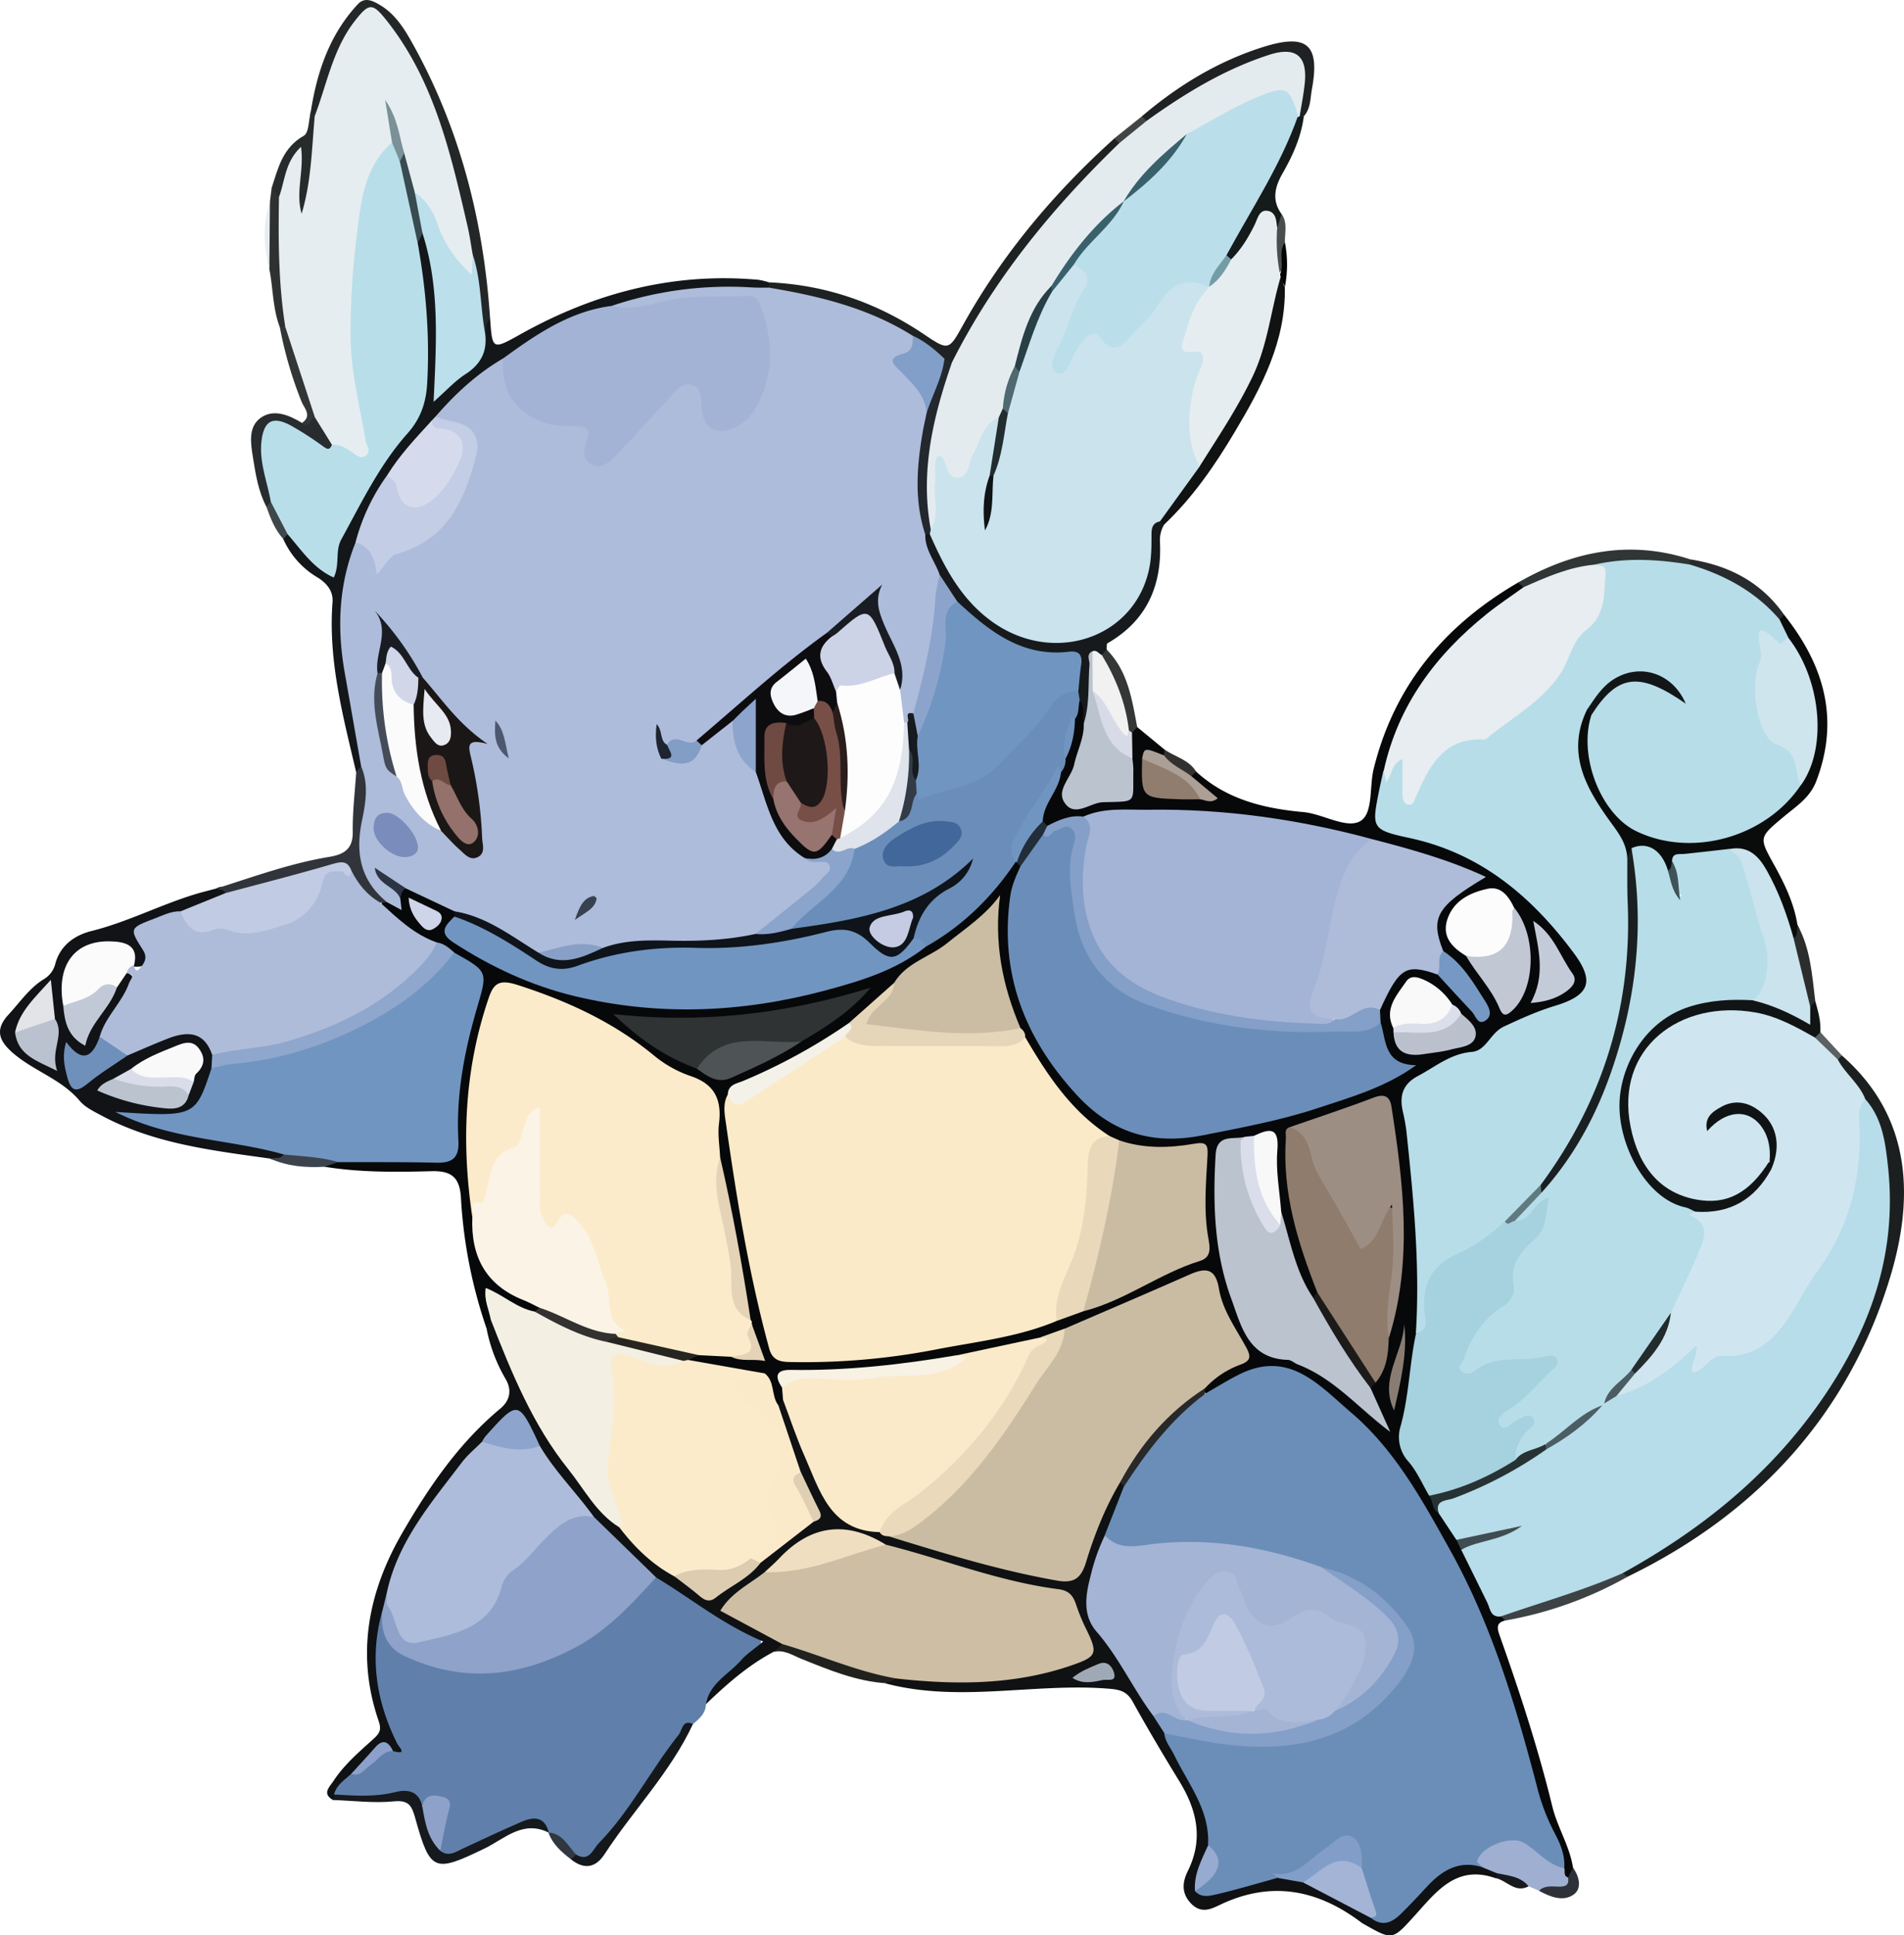 <svg xmlns="http://www.w3.org/2000/svg" viewBox="0 0 940.99 956.1"><defs><style>.cls-1{fill:#070809;}.cls-2{fill:#6080ab;}.cls-3{fill:#0f1113;}.cls-4{fill:#111316;}.cls-5{fill:#13171a;}.cls-6{fill:#0a0c0c;}.cls-7{fill:#1c1f20;}.cls-8{fill:#111415;}.cls-9{fill:#242728;}.cls-10{fill:#1f2223;}.cls-11{fill:#171a1c;}.cls-12{fill:#111313;}.cls-13{fill:#9eafd2;}.cls-14{fill:#31353b;}.cls-15{fill:#1f2122;}.cls-16{fill:#16191d;}.cls-17{fill:#15181b;}.cls-18{fill:#151a1b;}.cls-19{fill:#303536;}.cls-20{fill:#282c2e;}.cls-21{fill:#262b2c;}.cls-22{fill:#2e3132;}.cls-23{fill:#3d4345;}.cls-24{fill:#21211e;}.cls-25{fill:#282b2d;}.cls-26{fill:#323637;}.cls-27{fill:#353636;}.cls-28{fill:#2c2e2e;}.cls-29{fill:#3c434c;}.cls-30{fill:#2e3137;}.cls-31{fill:#494e4e;}.cls-32{fill:#32312f;}.cls-33{fill:#e6edf0;}.cls-34{fill:#313740;}.cls-35{fill:#414546;}.cls-36{fill:#5b6163;}.cls-37{fill:#3e474a;}.cls-38{fill:#181a1e;}.cls-39{fill:#030303;}.cls-40{fill:#aebcdb;}.cls-41{fill:#b7dde9;}.cls-42{fill:#6a8eb8;}.cls-43{fill:#fbeac8;}.cls-44{fill:#b6dde9;}.cls-45{fill:#fbebca;}.cls-46{fill:#a4b4d6;}.cls-47{fill:#6a8eb9;}.cls-48{fill:#cabca3;}.cls-49{fill:#7195c1;}.cls-50{fill:#aebcda;}.cls-51{fill:#fbebcb;}.cls-52{fill:#fbeac9;}.cls-53{fill:#a6d1de;}.cls-54{fill:#e7edf0;}.cls-55{fill:#bbc3cf;}.cls-56{fill:#faf3e6;}.cls-57{fill:#f4efe3;}.cls-58{fill:#8f7c6c;}.cls-59{fill:#cbbda3;}.cls-60{fill:#9d8e84;}.cls-61{fill:#2f3334;}.cls-62{fill:#849fc8;}.cls-63{fill:#ead9ba;}.cls-64{fill:#0f141a;}.cls-65{fill:#e9d8ba;}.cls-66{fill:#8fa7cd;}.cls-67{fill:#fcfcfc;}.cls-68{fill:#e6d6b9;}.cls-69{fill:#c1c8d4;}.cls-70{fill:#4e5355;}.cls-71{fill:#f9f9fa;}.cls-72{fill:#f7f2e4;}.cls-73{fill:#f4f1e9;}.cls-74{fill:#bac1cd;}.cls-75{fill:#c4cbd8;}.cls-76{fill:#e4d3b6;}.cls-77{fill:#f8f8f9;}.cls-78{fill:#907d6e;}.cls-79{fill:#7698c4;}.cls-80{fill:#d9deea;}.cls-81{fill:#273235;}.cls-82{fill:#d7dbe7;}.cls-83{fill:#897d73;}.cls-84{fill:#1c1b1a;}.cls-85{fill:#282928;}.cls-86{fill:#ab9f96;}.cls-87{fill:#272520;}.cls-88{fill:#dbdfeb;}.cls-89{fill:#333230;}.cls-90{fill:#cfd5e8;}.cls-91{fill:#3f4d52;}.cls-92{fill:#222d3a;}.cls-93{fill:#2b3443;}.cls-94{fill:#8fa2c9;}.cls-95{fill:#8ea1c8;}.cls-96{fill:#8ba1cb;}.cls-97{fill:#cdbea4;}.cls-98{fill:#a4b4d5;}.cls-99{fill:#adbcda;}.cls-100{fill:#efdfc0;}.cls-101{fill:#a3b4d6;}.cls-102{fill:#dcccb0;}.cls-103{fill:#8da5cc;}.cls-104{fill:#829ec8;}.cls-105{fill:#97aacf;}.cls-106{fill:#9fa9b6;}.cls-107{fill:#dfd0b4;}.cls-108{fill:#c1cce4;}.cls-109{fill:#fbfbfb;}.cls-110{fill:#f9f9f9;}.cls-111{fill:#6e90ba;}.cls-112{fill:#c2c9d6;}.cls-113{fill:#bbc2cf;}.cls-114{fill:#e2e4e8;}.cls-115{fill:#d9dde9;}.cls-116{fill:#a3b3d5;}.cls-117{fill:#b8deea;}.cls-118{fill:#bbdfeb;}.cls-119{fill:#c3cde5;}.cls-120{fill:#d5dbec;}.cls-121{fill:#374b50;}.cls-122{fill:#cfe5ee;}.cls-123{fill:#cae3ec;}.cls-124{fill:#1a2022;}.cls-125{fill:#121617;}.cls-126{fill:#3f5257;}.cls-127{fill:#cfe6f0;}.cls-128{fill:#0f1314;}.cls-129{fill:#e4ebef;}.cls-130{fill:#819fc8;}.cls-131{fill:#22282e;}.cls-132{fill:#cbe3ed;}.cls-133{fill:#8ca4cc;}.cls-134{fill:#f1f1f2;}.cls-135{fill:#badfeb;}.cls-136{fill:#739ca6;}.cls-137{fill:#fdfdfd;}.cls-138{fill:#1b1717;}.cls-139{fill:#0d0d0f;}.cls-140{fill:#8ba4cc;}.cls-141{fill:#dfe3ec;}.cls-142{fill:#7a8cbb;}.cls-143{fill:#191c22;}.cls-144{fill:#191d23;}.cls-145{fill:#454c59;}.cls-146{fill:#88a0c6;}.cls-147{fill:#829dc6;}.cls-148{fill:#171a1e;}.cls-149{fill:#4b586f;}.cls-150{fill:#1e2530;}.cls-151{fill:#374150;}.cls-152{fill:#607a82;}.cls-153{fill:#4b5e64;}.cls-154{fill:#4b5c63;}.cls-155{fill:#41679b;}.cls-156{fill:#323b47;}.cls-157{fill:#c4cbe2;}.cls-158{fill:#adbbda;}.cls-159{fill:#799197;}.cls-160{fill:#232b2d;}.cls-161{fill:#3a616b;}.cls-162{fill:#283f45;}.cls-163{fill:#222d30;}.cls-164{fill:#4e696f;}.cls-165{fill:#ccd3e7;}.cls-166{fill:#774f47;}.cls-167{fill:#2a1e1c;}.cls-168{fill:#95716c;}.cls-169{fill:#d1d7e9;}.cls-170{fill:#e8eaf1;}.cls-171{fill:#6f4a42;}.cls-172{fill:#1f1818;}.cls-173{fill:#97746f;}.cls-174{fill:#f5f6f9;}.cls-175{fill:#6e4a43;}</style></defs><title>Recurso 28</title><g id="Capa_2" data-name="Capa 2"><g id="Capa_1-2" data-name="Capa 1"><path class="cls-1" d="M240.55,656.61a238.87,238.87,0,0,1-12.75-64.86c-.59-9.88-4.56-13.36-14.47-13.09-17.64.48-35.36.65-52.91-2.19.26-4.52,4-4.05,6.89-4.85,13.66-.41,27.35-.07,41-.2,14.36-.14,15.69-1,15.29-14.9-.6-20.64,3.43-40.44,9.33-60,4.26-14.12,4.29-14.11-8-22.44a63.77,63.77,0,0,0-9.73-6.27c-11.11-4.23-21.41-9.5-26.75-21a3.11,3.11,0,0,1,2-2c2-.78,6.06,2.72,5.72-2.85a5.59,5.59,0,0,1,4.09-4.27c9.49,1.9,18.43,4.89,25.14,12.41a7,7,0,0,1,.21,3.41c-2.4,5.91.09,9.58,5.11,12.81,18.51,11.92,38.53,19.61,60.07,24.29C339.25,501.07,386,495,431.93,478.18a121.35,121.35,0,0,0,22.67-11.43c19.25-9.14,31.74-25.92,46-40.75a4.14,4.14,0,0,1,3.14-.55,4.69,4.69,0,0,1,1.9,4.42c-15.61,44.53,8.48,98.94,44.64,122.36a43.78,43.78,0,0,0,29.27,7.18c40.05-3.87,78-15.23,114.71-32-12-2.16-11.89-12.64-14.23-21.55a18.53,18.53,0,0,1-.22-7c.82-4,2.75-7.52,4.8-11,7.06-11.88,11.66-13.46,25.34-8.85,8.21,5.71,14.2,13.79,22,20.14-3.66-12-13.2-19.88-21.1-28.9-6.19-16.4-.55-27.5,18.85-36.49-17.84-7.15-36-12-54.12-17.33-31.74-7.36-63.95-11.53-96.37-13.75-13.95-1-27.89,2.12-41.84,3.13-6.58.36-12.69,3.24-19.26,3.64a5.43,5.43,0,0,1-4.06-3c-2.34-9.94,6.31-16.3,8.11-24.89a37.39,37.39,0,0,0,2.32-7.75,107.09,107.09,0,0,0,4.7-19.25c1.19-3.23,1.19-7.09,4.7-9.11,5.2,2,4.06,6.65,4.57,10.62-.12,10.9-4.78,20.62-8.14,30.66-2,6.05-1.19,9.48,6.21,8.11.72-.14,1.45-.26,2.18-.33,18.23-1.67,18.23-1.67,18.17-20.12,0-4.17-.29-8.37,1-12.42.86-1.72,1.81-3.31,4.17-2.73l13.36,11a1.78,1.78,0,0,1,.77,1.64c-.09.62-.22.93-.38.93-2.24,2.7-8.4-1.3-8.5,5,.16,13.74.16,13.74,13.82,13.89,3.23,0,6.46,0,9.68.17,1,.05,2.2.59,3.06.28,1.87-.68.1-1.3-.32-1.68-2.29-2.09-4.84-4-5.51-7.28.44-1.62,1.1-2.9,3.14-1.95,15,13.72,33.31,18.21,53,20,9.44.87,20.54,7.95,27.5,4.78,7.17-3.26,5-16.91,7.18-25.92C689,338.74,713.88,309,750.2,287.87c2.14-1,3,.15,3.45,2-1.86,6.27-7.63,8.8-12.31,12-28.85,19.83-46.81,47-55.43,80.67-4.29,23.48-4.62,24.77,17.75,30.4,34.14,8.58,57.28,30.86,77.46,57.51,9.11,12,6.46,23.06-8.13,27.75-15.78,5.06-29.32,13-42.84,22.27-7.92,5.4-18.33,7.1-26.56,13.07-5.46,4-7.79,8.27-6.73,15,4.28,27,4.69,54.44,7.39,81.64.93,9.43-2.36,19-1.85,28.63-2.52,14.91-3.39,30-6.75,44.86-1.72,7.57,1.82,14.44,5.73,20.89a121.72,121.72,0,0,1,6.67,11.49c1.61,3.21,2.48,6.79,4.74,9.69,3.34,4.37,6.62,8.77,8.93,13.8.92,1.79,1.83,3.58,2.76,5.36,6.15,10.49,9.27,22.68,18,31.73,1.13,1.1,2.12,2.27,1.51,4-4.81,1.12-4.05,4-2.78,7.59,9.85,27.77,19,55.74,26,84.41,2.51,10.25,8.57,19.56,10.22,30.26,1.66,2.7,1,4.54-2,5.47-2.87-.19-4-2.2-4.75-4.57-.85-6.26-3-12.06-5.47-17.9-11.76-27.61-17.11-57.28-27.24-85.46-11.84-33-28.34-63.32-47.73-92.24-10.56-15.74-23.87-28.7-39-40.49C637.1,676.68,624,676.87,609.15,684c-4.17,2-7.81,6-13.21,4.51a3.46,3.46,0,0,1-1.4-2.76c2.11-6.18,7.59-8.73,12.77-11.4,6-3.06,6.7-7.14,3.51-12.62-4.08-7-8.17-14-10.19-21.92-2.1-8.19-6.59-9.24-14-6.56-13.86,5-26.56,12.55-40.25,17.92-6.5,2.55-13.1,4.8-19.56,7.47-4.11,1.75-8.33,3.18-12.48,4.82-13.66,4-28,5-41.66,8.85-24.53,4.39-49.09,8.24-74.17,7.52-3.48-.1-9.62-2.79-9.66,4.93a18.17,18.17,0,0,1-.35,7,4.43,4.43,0,0,1-3.61,3.24c-6.63-2.44-4.45-11-9.9-14.27-11.5-3.78-24.28-2.1-35.18-8.34-.43-3.31,2-4,4.35-4.85a48.7,48.7,0,0,1,15.89.05c1,.18,2.06.54,3.11.73,10.39,1.95,11,1.26,8-8.4-.64-2-1.49-4-2.19-6.08a17.57,17.57,0,0,1-.85-3.26c-4.88-25.91-9.22-51.9-14.55-77.7-1.47-6.94-1-14-1-21,.05-7.43-2.7-12.73-9.64-15.92-16.24-7.46-30.61-17.94-44.84-28.55-13.46-10-30.26-11.53-45.16-17.9-6.66-2.86-8.91,3.75-10.24,8.68-3.19,11.78-6.82,23.63-7.71,35.74-1.62,22.1-1.93,44.29.26,66.41-1.07,23.15,13.49,35.23,31.7,44.72.64,1.85-.19,3.05-1.73,3.93-8,2-13.27-5.39-20.54-6.18-2.46,3.22.41,6.47-.3,9.61C244,654.57,243.53,656.79,240.55,656.61Z"/><path class="cls-2" d="M348.89,842c-.11,4.58-3.27,7.17-6.37,9.81-11.28,10.36-16.75,24.89-26.2,36.64-6.45,8-12.32,16.56-19.14,24.31-3.29,3.75-6.74,8.49-13,5-4.64-3.79-8.4-8.54-13.1-12.27l.16.07c-4.58-5.36-9.85-5.69-15.8-2.39-8.38,4.65-17.3,8.2-26,12.26-3.59,1.68-7.86,5.19-12,.4-1.66-4.26-1.45-8.55-.58-13,2.43-12.48,2.35-12.49-9.69-10.43-3.1-4.49-7.57-5.59-12.57-4.71-9.49,1.67-19,.72-28.53.88-5.5-7.23,2.62-8.81,5.23-12.68,8.08-2.34,13.11-9.41,20.22-13.23.58-6.79-2.24-12.76-4.27-18.92-4.93-14.95-4-30.11-1.43-45.3.28-1.64,1.54-2.34,3.2-2.29,4.42,6.39,3.59,16.07,12.81,19.49,13.82,5.12,27.29,10.47,42.79,8.07,28.94-4.46,53.15-16.62,71.22-40.08a14.77,14.77,0,0,1,7.94-5.69c3.19-.56,5.82.93,8.15,2.69a291,291,0,0,0,37.26,23.52c8.78,4.75,8.86,8.14,1.78,15.14C363.47,826.68,353.89,832.1,348.89,842Z"/><path class="cls-3" d="M348.89,842c1.79-10.41,11.27-14.73,17.37-21.71,2.62-3,6.1-5.21,10.94-9.24-20.62-8.69-35.93-21.54-53-31.68-13.62-6.12-21.3-19-32.23-28.2-9.6-11.48-20.29-22.17-26.71-36-10.72-18.39-10.72-18.39-25.84-1.24-13.42,16-27.12,31.8-36.85,50.49a120.15,120.15,0,0,0-9.43,23.42c-1.21,2.91-1.32,6.38-4.27,8.39-6.33,22.66-3,44.22,7.32,65,1,2.09,5.55,6-1.95,3.95-4-2.51-6.83-.69-9.59,2.28a52.64,52.64,0,0,1-11.11,9c-3.27,3-7.28,5.44-8.45,10.2a1.59,1.59,0,0,1-.42,2.74c-5.65-3.23-1.93-6.31.13-9.45,5.32-8.1,12.69-14.36,19.73-20.74,3.37-3.06,4-4.79,2.57-9-11.28-32.88-5.06-63.95,11.82-93,13.12-22.61,27.86-44.22,48.33-61.23,4.48-3.72,6.05-8.81,2.62-14.67a78.91,78.91,0,0,1-9.35-24.61l2-4.64c6,1.17,6.46,6.76,7.75,10.92,9.85,31.75,29.33,57.67,49.54,83.19,2.1,2.66,5.11,4.22,7.59,6.42,7.33,10,16.58,18,27,24.53,16.11,11.52,16.1,11.51,32.24.05a57.6,57.6,0,0,0,7.49-6.27c8.49-7,17.26-13.7,26.06-20.3,2.4-9.25-4.07-15.68-7.28-23.14-3.06-7.07-5.48-14.38-8-21.64-1.25-3.62-3.65-7.5-.26-11.34l2.25-2.81c5,1.06,5.28,5.66,6.57,9.26,3.36,9.31,8,18.19,11.11,27.46,5.15,15.37,15.3,23.37,30.5,26.29,2.07.79,4.12,1.65,6.2,2.42,25.53,7.29,50.74,15.69,77.07,20,9,1.49,13.56-1,16.72-9.63,4.54-12.33,7.6-25.55,17.19-35.5,2-.65,3.26.17,4.09,2,.31,9.39-5.5,16.89-7.92,25.44-1.93,4.4-3.26,9-4.81,13.56-5,14.6-4.57,27.92,6.62,40.18,9,9.84,14,22.5,21.77,33.33,1.89,3.32,3.44,6.82,5.34,10.14,6,10.56,12.33,21,17.47,32,3.25,7,5.68,14.44,4.52,22.46-2,7.14-6.62,13.72-4.87,21.68,12.82,1.21,24.24-4.6,36.32-7,4.59-.89,8.78.68,13,2.11,12.16,4.51,23.15,11.34,34.52,17.41,6.22,3.15,10.47-.16,14.42-4.38a164.69,164.69,0,0,1,14.12-13.84c7.73-6.5,16.11-10.09,26.31-6.47,2.84.59,5.38,1.66,6.92,4.33a3.22,3.22,0,0,1-.66,3.17c-19.65-7.14-29.66,6.7-40.5,18.65s-10.75,11.91-24.86,3.93a8.1,8.1,0,0,1-.95-.55c-21.61-16.44-44.63-21.11-70-9.07-4.33,2.05-9.23,4.64-14.24-.33-5.27-5.24-4.45-11-1.83-16.29,7.93-16,4.39-30.38-4.36-44.64-7.9-12.87-15.6-25.89-22.93-39.1-3.17-5.69-7.25-6-13.29-6.45-36.2-2.59-72.67,7-108.67-2.46-.09-3.3,2.51-3.66,4.78-4.39a56.77,56.77,0,0,1,16.51.4c23.56,3.68,46.17-.9,68.56-7.74,8.16-2.48,9.3-6.21,6.5-14.73C529.85,792,521.81,786.48,508.67,785c-24.37-2.66-46.8-12.83-70.2-19.26-23.46-15.23-41.67-4.43-58.75,11.88-2.19,2-4.38,3.9-6.68,5.72-14.48,11.53-14.45,11.48,2.45,20.27,4.16,2.16,9,3.47,11.65,7.89.85,4.14-3.07,3.31-4.88,4.67C369.64,822.86,359.08,832.19,348.89,842Z"/><path class="cls-4" d="M133.48,572.44c-28.52-4-57.21-7.3-83.26-21.24-3.95-2.12-8.11-4.07-10.88-7.35C30.11,532.89,16,529,5.66,519.62c-6.59-6-7.93-11.36-1.32-18.48,5.51-5.94,10.05-12.78,17.08-17.2a12.28,12.28,0,0,0,5.87-7.61c2.43-9.2,9.49-14.23,18-16.35,17.57-4.4,33.64-12.77,50.83-18.06,3.52-1.08,7.11-1.94,10.67-2.9,2.43-1.3,4.43-1.36,5.3,1.83-5.13,7.87-14.19,8.26-21.77,11.49a76.88,76.88,0,0,0-11.69,3.28c-6.59,2.61-14.08,4-6.73,14.16,3.81,5.25.83,8.38-6,7.77-2.52-8.68-9.32-9.25-16.72-9-7.79.26-12.08,4.64-14.37,11.55-1.76,5.3-2.93,10.67-1.14,16.23.64,5.9,2.33,11.34,7.29,16.39,3.64-9.68,10.75-17,14.68-26.29,1.5-3.13,3.66-5.43,7.34-5.82,5.63,2.81,2.36,6.74,1.11,10.22-2.89,8-9.47,14-12.72,21.8-3,7.33-6.41,14-16.35,8.37.64,14.42,1.59,14.87,12.77,8.12,5-3,9.35-7.08,14.64-9.71,7.2-3.48,14.28-7.21,22.06-9.31,13.16-3.55,17.24-1.49,22.46,11.39a18.15,18.15,0,0,1-.25,6.81A91,91,0,0,1,104,537.9c-4.59,13.31-13.58,18.47-27.45,15.85-3.51-.66-7-1.45-10.51-2,19.12,4.64,38.32,8.82,57.83,11.67,6.06.89,12.53,1.81,16.89,7.19C139.26,574.8,136.33,573.46,133.48,572.44Z"/><path class="cls-5" d="M242.21,157.32c1.1,15.54,1.13,15.59,14.87,7.91,36.59-20.47,75.51-30.74,117.64-27A33.73,33.73,0,0,1,380,139.5a2.36,2.36,0,0,1-.72,3.32c-4,2.48-8.59,2.1-13,1.89-20.92-1-41.09,3.24-61.14,8.38-20.77,2.49-37.48,13.79-54.18,25.1-12.47,8-23.31,17.89-33.42,28.64-1,1.1-2.12,2.15-3.19,3.22-6.93,9.16-15.77,16.76-21.77,26.68-6.26,10.52-11.69,21.4-15.2,33.17-9.17,27.87-6.42,55.69-.06,83.6,1.85,8.12,4.87,16.27,2.68,24.91-.78,1.75-1.76,3.22-4,3-6.49-27.6-13.86-55.05-11.66-83.88.44-5.71-3.08-9.62-7.76-12.43a41.66,41.66,0,0,1-16.56-18.72c-.86-2.42.59-3,2.53-3.17,6.35,2.21,9.13,8.4,13.82,12.46,3.17,2.75,5.86,4.75,7.77-1.53,6.54-21.46,17.71-40.56,31.88-57.72,8.73-10.58,12.27-21.94,12.62-35.55.53-20.78-2.58-41.18-4.12-61.76.68-2.29,1.5-4.46,4.46-4.45,6.47,5.7,6.33,13.73,7.33,21.29,2.36,17.76,3.41,35.58,1.12,55.65,9.39-9.26,21.39-13.63,19.89-27.87C238.12,160.91,237.9,157.38,242.21,157.32Z"/><path class="cls-6" d="M881.73,303.75c19.6,24.63,27.65,51.38,15.9,82.21-3.16,8.27-10,12.47-16.1,17.59-12.39,10.35-12.24,10.18-4.69,23.82,5.14,9.31,9.82,18.91,11.49,29.61,1.56,2.78,2.12,5.35-1.44,7.09-4.73-2.07-5.2-6.85-6.7-10.87-2.84-7.61-5.72-15.19-10-22.11-3.52-5.64-8-9.68-15.27-8.76-8.37,2.59-17.75-.22-25.62,4.9-1.25,1.67-2.42,3.44-4.78,3.61-5.42-3.23-7.43-12.73-16.6-9-1.38,1.61-2.78,3.19-5,1.14a105,105,0,0,0-10.52-16.79,80.12,80.12,0,0,1-14.85-35.27c-1.33-7.73-1.61-15.54,5.93-20.94,2-.47,3.24.46,4.1,2.14-1.09,14.14-.36,27.62,7.77,40.33,11.39,17.81,27.46,24.18,47.39,20.95,18.45-3,34-11.75,45.37-27.13,12.95-24.35,6.77-47.17-5.58-69.48-1.91-3.36-4.3-6.53-4.21-10.67C878.79,304.42,879.56,303.08,881.73,303.75Z"/><path class="cls-7" d="M910.24,521.46c35.2,30.76,35.62,71.23,23.76,110.06C913.35,699.09,868.26,748,804.41,779c-2.39,1-3-.45-3.22-2.4,8.51-9.49,20.37-14.2,30.69-21.05A236.91,236.91,0,0,0,922.44,644.1c12.83-32.12,12.77-66.2-2-98.86-3.24-7.77-11.55-12.39-13.22-21.14C907.51,522.4,908.14,521.09,910.24,521.46Z"/><path class="cls-8" d="M897.14,494.67c1.42,5,2.83,10,2.5,15.32.65,2.19-.69,3-2.44,3.6-9-1.07-16.51-6.06-24.82-9-27.2-9.5-55.78,4.37-63.79,31.14-6.79,22.67,9.87,50.79,31.88,54.49,10.36,1.74,17.65-3.41,24.95-9.23,3.07-2.44,4.76-6.81,9.56-6.85a5.44,5.44,0,0,1,1.68,3c-4.71,16.32-20.54,25.78-39.5,23.66-37.64-13.42-51.49-55.05-28.48-87.7,9-12.78,22.36-20,38.32-21.32a129.66,129.66,0,0,1,17.63,0c7.19,1.17,14.3,2.75,20.81,6.22,3.2,1.7,6.11,2.84,8-1.64C894.31,495.11,895.32,494,897.14,494.67Z"/><path class="cls-9" d="M242.21,157.32c-2.39,1.91-1.62,4.89-2.46,7.33-5.32-2-4.52-6.88-4.86-11-.71-8.65-1.92-17.23-3.13-25.8-7.2-31.91-13.69-64-28.5-93.65A128.37,128.37,0,0,0,189.36,13c-4.72-6-9.15-5.38-13.09.63-5.28,8.05-8.71,17-11.94,26-2.2,6.15-2.89,13-8,17.91-2,.4-3.4.21-2.73-2.39,3.08-19.7,9.3-38.06,23.18-53,3.46-3.73,7.27-1.9,11,.31C195.44,7,199.92,14.4,204,21.69,227.43,63.83,239,109.41,242.21,157.32Z"/><path class="cls-10" d="M380.07,142.1l0-2.6c27.92,1.23,53.28,10,76.44,25.58,12.34,8.32,12.41,8.09,19.43-4.51,19.55-35.11,45.06-65.4,74.84-92.21,2.07-.84,2.89.43,3.49,2.07.16,4.17-2.6,6.82-5.27,9.26-30.36,27.88-54.24,60.74-74.47,96.43a13.36,13.36,0,0,1-2.74,3.44c-2.23,1.23-4.13.22-6-.89a170.84,170.84,0,0,0-17-11.37c-17.7-10.25-37-16-56.82-20.29C387.62,146.09,383,146.17,380.07,142.1Z"/><path class="cls-11" d="M535.62,357.43c-1-3.75,1-8-2-11.44a6.08,6.08,0,0,1-2.81-4.12c-.82-16-.87-15.59-18-17.82-17-2.2-28.75-13.53-40.36-24.84-4.36-4.31-6.87-9.91-10.27-14.89-3.29-6.43-9.17-12.24-5-20.5a3.59,3.59,0,0,1,3.23-.53c6.13,6,9,14.26,13.24,21.43C488.1,309,514.34,319,542.39,311.45c10.32-2.78,15.54-10.82,19.28-19.89A59.94,59.94,0,0,0,566,268.83c0-4.74-.11-9.84,5.49-12.22,2.08-.24,3.16.9,3.77,2.71a15,15,0,0,0-2,8.19c1.09,21.69-6.41,39.08-25.89,50.3-.56.32-.32,2-.45,3.08,1,1.66.1,2.72-1.15,3.68-1.66.87-3.74,1.09-4.7,3.06-.87,6.67,0,13.35-.52,20C540.2,351.4,541.14,356.1,535.62,357.43Z"/><path class="cls-12" d="M575.21,259.32l-2-1.76c-1.51-7.67,5.51-10.91,8.56-16.18,2.68-4.65,6.47-8.6,9.76-12.86,7.31-14,17.22-26.46,23.7-41,5.56-12.47,10.52-25,11.65-38.82.34-4.13.44-9,4.69-11.86,3.64-.17,1.83,3.51,3.41,4.8.6,26.88-11.44,49.48-24.61,71.55C600.46,229.9,589.44,245.87,575.21,259.32Z"/><path class="cls-13" d="M739.62,925.46l-6.71-2.75c-1.86-1.22-5.58-.65-4.4-4.78,2.3-8,17.2-14.62,24.59-10.34a86.44,86.44,0,0,1,20,15.44c.52,1.57-.57,3.79,1.86,4.59,2.3,3.89-.1,5.46-3.32,6.13-3.62.75-7.36.24-11,.45l-5.13-2.2C749.87,930.56,744.46,928.7,739.62,925.46Z"/><path class="cls-14" d="M176.05,381.38l2.43-2.75c4.57,1.41,4.41,5.43,4.67,9a72.36,72.36,0,0,1-.72,17.51c-2.11,12.5-3.32,24.82,7.43,34.64a5.5,5.5,0,0,1,1.49,6.05l-3.42.19c-10,.09-12.21-8.83-17.11-14.65-4.28-3.39-8.65-.77-12.67.26-11.41,2.93-23,5.26-34.12,9.33-4,1.44-8.33,3.6-12.61.37-.94-2-3-1.72-4.67-2.27,18.44-5.82,36.64-12.5,55.82-15.66,7.22-1.2,11.89-3.7,11.76-12.39C174.19,401.12,175.42,391.25,176.05,381.38Z"/><path class="cls-15" d="M564.32,57.48C582.36,42.13,602.34,30,625,23c21.17-6.49,27.36-.72,23.38,21-.84,4.55-.56,9.61-4,13.43a2.37,2.37,0,0,1-2.82-.46c-2.15-5.14.28-10.17.47-15.25.39-10.33-5.79-15.82-15.39-11.76-14.58,6.15-29.56,11.74-42.51,21.27-5.34,3.94-10.54,8.14-17.32,9.47C565.07,60.33,563.81,59.59,564.32,57.48Z"/><path class="cls-16" d="M164.7,889.35l.42-2.73c10.11.6,20.17,1.34,30.22-1.17,6.11-1.53,11.65-.6,13.36,7,5.26,6.42,6.12,14.61,8.91,22,4.07,3.15,7.53.58,11.15-1.11,9.62-4.48,19.22-9,29-13.23,6-2.61,11.52-2.7,13.48,5.4-12.68-6.49-21.92,3-31.57,7.71-25,12.06-27,11.84-34.43-14.84-1.77-6.36-3.24-9.09-10.76-8.35C184.64,891,174.62,889.68,164.7,889.35Z"/><path class="cls-17" d="M284.66,916.26c6.52,4,8.36-2.59,11.16-5.46,15.72-16.06,25.76-36.36,39.66-53.79,1.74-2.18,1.67-7.65,7-5.22-11.08,23.8-29.53,42.6-43.69,64.32-4.44,6.81-10.09,7.71-16.55,2.6C281.64,916.5,282.53,915.78,284.66,916.26Z"/><path class="cls-18" d="M642.31,57.5c.69,0,1.37,0,2.06,0-1.32,10.2-5.48,19.39-10.5,28.16-3.88,6.79-5.42,13.31-.47,20.15.82,2.63,1.69,5.26-.89,7.48-6.48-5.29-10.35-3.15-13.34,4.07-2.08,5-5,9.82-10.74,11.79a3.49,3.49,0,0,1-3.2-3,6.24,6.24,0,0,1,.39-3.26c11.87-21.54,23.18-43.39,35.1-64.92Z"/><path class="cls-19" d="M752.87,290.14l-2.67-2.27c26.82-15.41,54.92-21.3,85.14-11.5a2.69,2.69,0,0,1-.26,3.5c-11,2.27-22-.48-33,.47-4,.34-8.15-.6-12.09.86-9.74,2.1-19.49,4.13-28.68,8.24C758.64,290.61,755.85,292,752.87,290.14Z"/><path class="cls-20" d="M131.68,250.42c-4-7.59-5.32-16-6.65-24.28-1.12-6.95-2.46-15.08,3.61-19.56,6.45-4.76,14.07-1.58,20.63,2.37,3.36,1.07,3.71-5.3,7.56-3,4.29,4.12,8.35,8.37,8.42,14.88-5.18,4.77-8.61-.44-12.57-2.28-5.75-2.68-11.28-9.83-17.77-5-5.52,4.14-2.33,11.61-1.54,17.72.71,5.46,2.31,10.82,1.86,16.42C134.64,249.37,133.8,250.72,131.68,250.42Z"/><path class="cls-21" d="M153.6,55.14l1.9,2.24c5.54,5.54,1.3,11.84,1.34,17.79.06,8.5-1.3,16.86-2.79,25.2-.51,2.83-.92,6.47-4.71,6.46-4.49,0-4.59-4-5-7.26-.63-5.2,1.1-10.21,1.79-17.34-3.12,5.79-3.28,11-6.59,14.55-4.86,3-4.3-1.49-5.32-3.81,3.21-9.88,5.45-20,15.93-25.91C152.73,65.61,152.53,59.25,153.6,55.14Z"/><path class="cls-22" d="M134.24,93l3.6,4.36c1.18,1,2.36,2.12,2.45,3.58,1.29,19.82,2.49,39.64,1.47,59.52a2.5,2.5,0,0,1-3.45,1.27c-3.56-9.3-3.32-19.28-5.2-28.88-.74-11.09-1.25-22.17.3-33.24Q133.82,96.27,134.24,93Z"/><path class="cls-23" d="M801.91,777.3l2.5,1.71A190.27,190.27,0,0,1,744,800.66l-2.2-2c-.35-2.88,1.77-3.92,3.84-4.6,17.19-5.69,34.51-11,51.34-17.72C798.62,775.66,800.55,775.48,801.91,777.3Z"/><path class="cls-24" d="M382.26,816.21l4.39-3.87c4.38-2.55,8.77-.93,12.75.64,12.34,4.87,24.8,9.25,37.84,11.9,2.54.52,5,1.44,5.74,4.44l-5.14,2.34c-14.87-1-28.38-6.67-42-12.14C391.54,817.78,387.39,814.86,382.26,816.21Z"/><path class="cls-25" d="M835.11,278.93l.23-2.56c19.07,3,35.08,11.21,46.39,27.38L879.45,306a3.68,3.68,0,0,1-4.09-.75c-10-10.27-22.24-16.93-35.43-22.09C837.87,282.4,836,281.22,835.11,278.93Z"/><path class="cls-26" d="M138.31,161.7l2.65-.18c.35.08.9,0,1,.27,8.24,13.63,13.21,28.29,13.69,44.32-2.36.43-2.34,6.27-6.41,2.84,5.18-3.52,1.08-7.29-.18-10.45A194.52,194.52,0,0,1,138.31,161.7Z"/><path class="cls-27" d="M544.55,323.65l2.33-2.76c10.57,10.61,12.54,24.62,15.16,38.37-.85.9-1.7,1.79-2.54,2.69a2.71,2.71,0,0,1-3-1C553.29,348.27,546.6,336.71,544.55,323.65Z"/><path class="cls-28" d="M897.14,494.67l-2.45,2.73c-8.69-9.85-9-21.73-8.25-33.89,2.6-1.61,1.33-4.33,1.89-6.53C894.82,468.72,895.55,481.79,897.14,494.67Z"/><path class="cls-29" d="M133.48,572.44c2.22-.73,5.07.57,6.7-2.07,9.71-3.76,18.89-3.8,27,3.8l-6.75,2.3C151.16,577,142.09,576.29,133.48,572.44Z"/><path class="cls-30" d="M760.58,934.2c2.63-2.61,6-2.16,9.19-2.06s6-.14,5.18-4.52l2.48-4.7c3.17,4.26,4.37,10,.5,13C772.68,939.83,766.18,937.23,760.58,934.2Z"/><path class="cls-31" d="M631.21,112.78l2.19-7c3.08,4.36,1.51,9.25,1.62,13.95-2.8,4.87,2,11.4-3.43,15.69C625.68,128,626,120.4,631.21,112.78Z"/><path class="cls-32" d="M575.31,373.26l.09-3c5.24,3.69,12.11,5,15.76,11l-2.39,2.16C581.64,383.56,576.77,380.66,575.31,373.26Z"/><path class="cls-33" d="M133.41,99.58l-.3,33.24C130.2,121.72,129.84,110.63,133.41,99.58Z"/><path class="cls-34" d="M284.66,916.26l-2.38,2.45c-4.72-3.6-9.16-7.45-11.24-13.29C278.09,905.88,280.64,912,284.66,916.26Z"/><path class="cls-35" d="M564.32,57.48l2.36,2.23c-1.47,7.38-6.55,10.35-13.5,11l-2.44-2.36Z"/><path class="cls-36" d="M897,512.67l2.68-2.68,10.6,11.47-2,2.09C901.19,523.39,897.86,519.3,897,512.67Z"/><path class="cls-37" d="M131.68,250.42l2.16-2.48c7.1,3.08,9.61,8.54,8.29,16-.69.81-1.37,1.62-2.06,2.42C135.87,261.78,133.71,256.14,131.68,250.42Z"/><path class="cls-38" d="M739.62,925.46c5.63,1.31,11.76,1.43,15.83,6.54-6.53,3.46-10.63-2.7-16-4Z"/><path class="cls-39" d="M632.64,135.53c2.16-5.07-1-10.93,2.38-15.82a57.38,57.38,0,0,1,0,22c-.71-1.58-1.41-3.15-2.11-4.73Z"/><path class="cls-40" d="M191.35,445.79c-13.17-10.64-15.81-24.18-12.47-40.25,1.81-8.73,3.45-18-.4-26.91-2.67-15.22-5.31-30.45-8-45.66-4-22.13-3.22-43.86,5.26-65,6.69-1,9.81,3.39,12.14,8.75,7.42-6.46,16.76-8.11,23.91-14.17,12-10.16,17.31-23.46,20.64-37.94,1.52-6.64-1.46-11.44-8.28-13.33-3.51-1-7.39-1.27-8.88-5.47,9.73-11.25,20.53-21.27,33.48-28.77,3.61-.8,3.21,2,3.47,4,2.24,17,9.19,24.69,25.61,26.15,9.41.83,16.78,1.28,15.35,14.14-.68,6,4.67,4.48,7.77,2.16a103.91,103.91,0,0,0,18.73-18.81c3.93-4.94,8-9.8,13-13.58,8.07-6,13.79-4.05,16.44,5.57,1.31,4.79.32,11.27,7.33,12.08,6.72.77,10.89-3.85,14.21-9,9-13.89,7.88-28.77,3.81-43.8-1.52-5.63-6.09-6.68-11.3-6.91-16.4-.74-32.4,2-48.44,4.82-4.24.74-9.46,3.72-12.24-2.79A181,181,0,0,1,371.28,142c2.92.18,5.86.1,8.79.14,25,4.15,49.33,10.11,71.1,23.81,1.51,2.28,2.47,5.41.43,7-8.09,6.38-2.7,10.63,1.65,15.57s7.57,10.63,7.28,17.64c-2.36,16.67-6.76,33.21-2.24,50.19.67,2.51-.24,5.11-1,7.57-.28,7.59,4.77,13.29,7.08,20,3.46,23.51-3.92,45.43-9.83,67.55-4.06,0-3.46,4.49-5.83,6.16a3.36,3.36,0,0,1-2.93-.88c-2.42-4.46-2.9-9.31-3-14.25,3.13-13-5.19-23.14-8.75-34.43-1.43-4.52-4.12-8.54-1.32-13.24-6.73,6.94-14.53,13-22.18,19.25-21.92,17.33-43.21,35.43-65,52.94-5.47,4.23-11.66-.55-17.32,1.39a6.87,6.87,0,0,1-2.52-5,14.77,14.77,0,0,0,3.5,8.85c7.45,4.65,12.29.59,16.68-5,6.12-2.72,7.82-12.4,16.78-10.67,3.72,8,4.7,17.49,12.11,23.66,3.9,5.44,5,12.06,7.29,18.15,3.54,9.59,9,17.38,17.44,23.12,16,4.69,16.45,7,4.06,19.28-9.19,9.12-20.39,15.55-30.62,23.3-10.5,3.57-21.72,5.26-32.31,4.18-14.08-1.43-27.61,1.29-41.39,1.68-10.63-1.92-20.87,1.78-31.34,2.29a12.37,12.37,0,0,1-8.29-2.18c-11-7.66-23.29-13.18-34.93-19.77l-24.09-11.37c-3.47-.68-6.89-1.5-9.91-4,3.51,2.3,6.62,4.74,7.15,9.07l.68,5.66Z"/><path class="cls-41" d="M835.11,278.93c17.2,5.09,32.47,13.32,44.34,27.11q2.17,4.45,4.33,8.9c-1.34,8.69-6.18,4.49-11,2.39a36.86,36.86,0,0,1-2.5,15.09c-2.89,8.26,3.52,30.35,11.25,33.75,11.21,4.93,9.64,13,8.43,21.78-17.25,25.77-53.83,36-81.28,22.73-17.66-8.54-28.76-37.29-22.17-57.44,6.35-18.42,24.3-24,39.9-12.38-11.5-8.95-23.43-8.64-33.36,1.1-2.88,2.83-5.29,6.13-8.63,8.51-10.56,21.52-.57,39,11.52,55.67,4,5.47,7.82,10.5,8.25,17.42a7.69,7.69,0,0,1,3,5.69c3.22,56.11-7.36,108.55-41.21,154.79-.43.6-1,1.12-1.44,1.67-6.74,6.53-13.45,13.1-19.88,19.95-6.17,7.07-14.12,11.88-22.3,15.92-11.28,5.57-16.13,13.89-15.64,26.42.37,9.44-.29,9.46-7,10.87,2.18-33.54-1.16-66.83-4.66-100.1a93.67,93.67,0,0,0-1.8-9.77c-1.68-7.68,0-13.4,7.62-17.43,8.6-4.57,16.07-11,26.57-11.85,7.14-.61,8.93-9.3,15.83-12.53,8.3-3.88,16.45-7.57,25.26-10.24,17.17-5.19,19.65-12.08,9.22-26.1-20.77-27.91-46-49.31-81.38-56.86-18.7-4-18.47-5.09-14.77-23.53.64-3.22,1.38-6.41,2.08-9.62,2.4,1.87,2.2-.51,2.51-1.64.68-2.57,1.3-5.44,4.65-5.13,3.77.35,4.08,3.71,4.57,6.62.55,3.27,0,6.63,1.3,12.06,3-12.49,12.41-17.84,19-25.56,1.92-2.25,4.26-4.33,7.25-4.85,26-4.51,41-22.28,52.82-43.81a86,86,0,0,1,9.55-13.5c5.74-6.9,6.87-21.3,2.43-26C803.61,275.35,819.36,276.39,835.11,278.93Z"/><path class="cls-42" d="M773.09,923c-8.41-1.53-13.27-8.77-20.24-12.64-6.42-3.57-21.22,2.14-22.77,9.28-.17.77,1.84,2,2.84,3-11.83-3.81-20.39,1.51-28,9.85-4,4.34-8,8.57-12.17,12.73-4.53,4.56-9.47,7.07-15.42,2.24-1.78-8.32-5.42-16.12-6.85-24.54-2.13-14.73-3.52-15.3-15.54-6.29-6.85,5.14-12.84,12.32-23,9.75-.21-.05-.72.24-.74.41a3.08,3.08,0,0,0,.31,1c-10.24,2.81-20.42,5.91-30.76,8.27-3.25.75-7.37,1.66-10.23-1.84,4.09-7,12.21-12.83,6.51-22.64,1-17.29-9.8-30.14-16.71-44.43-1.74-3.59-4.54-6.67-4.91-10.87,5.23-4.38,10.65-1.27,15.76,0,21.63,5.26,43,5.48,64.19-2,17.5-6.2,30.9-16.79,37.92-34.53,3-7.72,2.19-14.36-4.28-20-11.4-9.86-22.36-20.44-38-23.41-27.53-8.85-55.45-13.63-84.57-10.4-7.18.79-16.87,3.76-20.42-7.46q4.74-12,9.46-24.1c7.68-20.12,19.76-36.38,39.88-45.63,5.75-3.27,11.36-6.83,17.28-9.76,24.57-12.16,39.38,5.52,55.05,18.87,21.74,18.51,35.23,43.34,48.87,67.79,20.44,36.65,32.44,76.5,43,116.84a104.16,104.16,0,0,0,9,23.62C771.36,911.39,773.52,916.91,773.09,923Z"/><path class="cls-43" d="M522.27,652.64c-19.48,8.2-40.45,10.3-60.88,14.34a340.3,340.3,0,0,1-69.25,6c-5.41-.06-10.18,0-12-6.72-10-36.64-16.07-74-21.41-111.52-.64-4.51-1.58-9.51,1-14,5.51,2.05,10-.11,14.46-3.17,11-7.51,22.46-14.25,33.36-21.89,3.76-2.63,7.53-6.44,13.06-4.31,28.66,4.07,57.36,2.55,86.07,1.06,11,18.89,23,37,42,49.06-6.81,6.35-8.53,14.25-8.45,23.35C540.41,609,529.77,630.41,522.27,652.64Z"/><path class="cls-44" d="M801.91,777.3c-19.52,8.61-40.07,14.31-60.15,21.35-5.17.59-5.24-3.78-6.73-6.85-4.25-8.71-8.57-17.39-12.87-26.08,6.21-7.83,16.8-5,24.19-9.9,1.34-.63-1.33-1.8-.23-.81.34.32.18.71-.57.93-8.43,2.5-16.4,7.41-25.78,4.88L711,747.59c-2.93-7.33,3-9.1,7.48-10.7,15.41-5.49,29.56-13.28,43.17-22.17a105.08,105.08,0,0,0,27.49-21.22,22.27,22.27,0,0,1,3.69-2.87,70.94,70.94,0,0,1,7.05-3.48c10.61-6.35,23-9.7,31.37-19.89,2.77-3.36,7.85-5.59,9.43,2.1.21,1,.17,2.25,1.81,1.64,12.78-4.82,28.47-4.78,36.63-17.75,13.66-21.7,30.24-42,34.83-68.48,1.84-10.61,3.46-21.1,2.21-31.86-.55-4.7-.58-9.1,5.71-9.84,8.64,9.71,10,22.1,11.28,34,4.24,40.52-7.52,76.32-30,110.32C877.1,726.71,842.37,754.91,801.91,777.3Z"/><path class="cls-45" d="M233.43,601.42c-5.48-36.85-4-73.18,8.22-108.7,2.52-7.35,5.65-8.8,14.36-6,24.43,7.87,47.06,18.24,67,34.63a58.11,58.11,0,0,0,18.2,10.28c12.08,4,15.59,11.76,14.12,23.61-.68,5.41.32,11,.56,16.56.09,23.67,8.66,46.13,10,69.62.24,4.14,3.08,7.34,5.06,10.81a1.29,1.29,0,0,1,.5,1.69c.91,1.74-.25,3.53.07,5.25,2,11,1.33,11.74-10.11,11.19l-16.05-.81c-13.83,1.18-26.58-3.74-39.64-6.89a4,4,0,0,1-1.87-2.47c-6.54-15.74-8-33.19-16-48.45-2-3.89-4.11-7.74-10.16-6-9.2,2.7-12.75.07-13.46-10.38-.92-13.63-.25-27.32-.7-41.35-2.75,7.91-6.79,14.48-14,19.33-5,3.36-5,10.4-6.61,16-1.55,5.37-1.65,5.33-8.16,4.78-.4,0-.1.74-.05,1.1C235,597.51,235.52,599.73,233.43,601.42Z"/><path class="cls-46" d="M535.41,403.47c10.44-4.71,21.78-3.23,32.53-3.39,37.26-.54,73.95,4.74,110,14.47-12.08,16.53-17.08,35.61-20.19,55.42-.68,4.35-1.39,8.92-3.41,12.77-4.89,9.32-3.4,16.44,5.9,21.68-4.42,6.75-11.4,4.43-17.2,4.1-21.35-1.19-42.47-3.95-63-10.83-35.94-12.07-51.62-35.84-47.26-73.46C533.59,417.32,534.33,410.36,535.41,403.47Z"/><path class="cls-47" d="M682.31,505.13c2.83,9,1.58,21,17.6,21.17-15.43,11.06-32.33,15.78-48.48,21.14-18.44,6.13-37.76,9.67-56.95,13.49-25.32,5-45.33-1.39-62.55-20.16-25.65-27.95-38.06-60-32.62-98.17.75-5.25,2.88-9.86,5-14.56,1.56-7.21,4.07-13.8,11.31-17.32,17.75-6.46,18.3-5.55,16.73,13.23-3.12,37.38,10.77,65.44,50.74,74.82,22.58,5.3,45.3,8.85,68.5,9.22C662,508.16,671.87,503.91,682.31,505.13Z"/><path class="cls-48" d="M553.63,732.29c-7.38,12.41-12.68,25.78-16.87,39.49-2.39,7.81-5.76,10.67-14.28,9.18-28.35-5-55.72-13.39-83.11-21.83,37-21.46,58.07-56.7,79.54-91.6,2.32-3.77,4.83-7.39,7.29-11.06,20.57-8.89,41.19-17.66,61.68-26.73,8-3.53,12.83-3.24,14.55,7,1.79,10.66,8.33,19.56,13.42,28.91,2.47,4.55,2.49,6.72-3.1,8.7A44.39,44.39,0,0,0,595.46,686C578.4,698.59,566.4,715.79,553.63,732.29Z"/><path class="cls-49" d="M167.17,574.17c-8.81-2.6-17.95-2.81-27-3.8-26.67-7.62-55.48-7-83.16-21,39.49,2.52,39.49,2.52,47.49-21.47,2.73-4.24,7.06-4.49,11.53-5.1,39.15-5.3,74.69-18.28,101.78-48.77a10,10,0,0,1,6.67-3.36c16.61,9.3,16.55,9.28,11.47,26.62-6.35,21.62-10.65,43.6-9.4,66.24.46,8.47-2.9,11.11-10.83,10.94C199.55,574.08,183.36,574.23,167.17,574.17Z"/><path class="cls-50" d="M173.64,430.13c3.3,6.6,7.78,12.15,14.29,15.85,8.49,7.7,16.73,15.75,27.9,19.64,1.66,3.63-.08,6.67-2.29,9.06-29.26,31.7-65.43,47.39-108.67,46.54-3.91-11.69-12.25-11.81-21.8-8.13-6.78,2.61-13.42,5.61-20.12,8.44-5.55-1.64-13.17-.21-13.7-9.27,2.77-10,11.18-16.92,14.55-26.59.63-1.8,3.78-4.42-1.25-4.8-.21-2.67,1.12-3.9,3.69-4,.69,4.58,2.59,2,3.79.47,1.92-2.4,2.63-4.81.63-7.94-6.87-10.74-6.76-10.84,6-15.68,4.08-1.55,8-3.59,12.59-3.46,17.21,10.2,35.19,10,53.09,2.73,6.47-2.61,11.35-9.12,13.37-15.37C159.17,426.93,165.68,427.83,173.64,430.13Z"/><path class="cls-51" d="M333.26,778.84c-11-5.89-19.7-14.37-27.18-24.22-6.21-15.85-10.74-31.9-6.38-49.14,2.12-8.41,1.08-16.78.09-25.28-1.49-12.82,1.88-15.38,14.2-12,7.5,2,14.95,4.26,22.87,2.74a5.77,5.77,0,0,1,3.33,1L378,678.58c-.32,7.17-7.52,3.63-11,7.33,1,3.91,4.84,5.68,7.76,8.1,13.42,11.16,16.48,21.77,10.36,37.83-1.76,4.63-3.36,9.54-1.31,13.95,5,10.65.57,17.55-7.89,23.35a14.38,14.38,0,0,0-3.25,3C360.84,782.1,346.74,778.67,333.26,778.84Z"/><path class="cls-52" d="M434.73,757c-24.52-.55-29.54-20.52-37.14-37.65-4-9-7.1-18.47-10.6-27.72l-.49-6c1.66-5.72,6.13-6.87,11.21-6.63,20.18.94,40.17-1.35,60.19-3.29,5.52-.53,11.23-.38,14.62-6l41.88-8.94c2.31,0,8.28-.72,4.39,2.91-12.41,11.62-16.9,28.08-27.49,40.86-12.58,15.17-25.76,29.4-41.91,40.51C444.09,748.63,441.43,755.27,434.73,757Z"/><path class="cls-53" d="M699.81,658.87C707,657,704.17,651,703.94,647c-.74-12.7,3.6-21.57,15.59-27.09a86.44,86.44,0,0,0,24.24-16.57c2-.07,3.51-1.35,5.28-2,4.63-2.52,7.39-7.27,11.8-10,4.63-2.89,7-1.49,6.63,4-.51,8-3,15.21-9,20.83-5.09,4.73-8.27,10.13-7.85,17.52.39,6.81-3.21,12.34-8.54,16-8.45,5.79-13.32,13.56-15.56,24.62,10-5.54,20.68-4.3,30.87-6.29,4.65-.91,10.53-2.14,13.35,2.5,3.21,5.29-2.29,8.64-5.42,12-5.73,6.14-11.68,12.1-19.31,17.13,2.5.46,3.53-.69,4.8-1.13,3-1,5.88-1.48,8.12,1.26,2.45,3,.5,5.59-1.25,8a84.28,84.28,0,0,0-8.73,15.42c-10.7,7.91-23.45,11.49-35.39,16.79-2.56,1.14-5,.46-7.26-1-3.37-5.7-6-12-10.31-16.93a18,18,0,0,1-4.08-16.44C696.37,690.23,696.49,674.3,699.81,658.87Z"/><path class="cls-54" d="M787.86,279c2.19,1,6-.86,5.6,4.52-.84,10.18.24,20.43-9.59,27.83-6.85,5.16-8,14.49-12.69,21.51C762.29,346.09,749,353.65,737,363c-1.15.89-2.45,2.43-3.61,2.36-20.18-1-27.08,13.52-33.69,28.42-.76,1.7-1.14,4-3.3,3.83-2.74-.17-3.2-2.7-3.25-4.91-.11-5.43,0-10.86,0-17.77-6.06,2.93-5,8.43-8.11,11.4-.42-1.93-.8-3.7-1.19-5.47,7.07-32.48,25.76-57.35,51.18-77.72,5.75-4.61,11.93-8.67,17.91-13C764.14,285.17,775.39,280.16,787.86,279Z"/><path class="cls-49" d="M457.65,467.69c-14.75,11.76-32.34,17-50.11,21.77-40.89,10.9-82,12.65-123.39,2.74-21.71-5.2-41.52-14.48-60.17-26.6-7.69-5-3.45-8.7.6-12.76,12,.57,21.45,7.2,30.83,13.68,10.83,7.49,21.77,11.24,35.07,6,20.67-8.2,42.75-5.26,64.26-6.47,18.46-1,36.43-4.95,54.4-8.6,8.53-1.73,15.38-1,21.27,5.05,6.67,6.81,13,7.51,19.79.4C454.44,461.76,457.56,462.39,457.65,467.69Z"/><path class="cls-47" d="M457.65,467.69a6.45,6.45,0,0,0-6.14-4.08c-2.07-8.82,1.26-15.55,8.19-20.78,4.67-3.52,10-6.2,13.51-10.12-15.36,13.48-33.9,21.23-54.84,23.47-8.93,1-17.2,6.44-26.65,4-2.75-3.4.25-5.67,2-7.43,10.76-10.49,23.86-19.07,27.45-35.16A146.31,146.31,0,0,0,443,403.83c5.43-2.22,3.8-10.22,9.76-12,25.54-3.22,44.15-17.34,59-37.41,3.07-4.14,5.77-8.7,10.06-11.74,3.35-2.36,7-4.53,11.08-1.19.24,1.5.47,3,.71,4.51-.9,3.06-.07,6.56-2.4,9.24-3.17,6.14-4,12.84-4.63,19.58a9.25,9.25,0,0,1-2.24,6.79c-7.85,14.52-20.4,26.67-22.34,44.18C490.39,443.08,475.93,457.41,457.65,467.69Z"/><path class="cls-50" d="M659.76,503.55c-13-1.07-14.71-3.75-10.17-15.45,5.31-13.68,6.83-28.3,10.24-42.45,2.9-12,7.34-23.47,18.07-31.1,19.18,4.95,38.24,10.22,56.47,18.74-24.5,14.59-27.61,20-21.12,36.58,1.33,8.78,1.33,8.78-2.77,11.63C694.71,476,691.57,478,682,499.05,674.5,500.13,668.36,507.94,659.76,503.55Z"/><path class="cls-55" d="M633.19,598.76c4.53,14.37,7,29.47,15.7,42.31a162.86,162.86,0,0,1,28.45,44.71l9.75,21.68c-15.53-11.48-27.56-26.33-45.63-33.28-1.72-.66-3.31-2.25-5-2.3-19.73-.53-23.1-17.07-28-30.35-8.34-22.77-9.11-46.81-7.68-70.95.63-10.67,8.84-7.33,14.5-8.91A84.27,84.27,0,0,0,623,596.82c1.23,2.71,1.24,8.09,7,6.12C630.94,601.45,631.59,599.73,633.19,598.76Z"/><path class="cls-56" d="M233.43,601.42c1.71-2.31-3.38-9.73,5.18-6.91.52-1.71,1.11-3.41,1.55-5.14,2.28-9,2.15-19.21,14-22.61,3.06-.88,3.07-5.54,4.39-8.53,1.69-3.8,1.28-9,8.26-11.23,0,14.59,0,28.63,0,42.67,0,4-.6,8.08,1.35,11.93,2.1,4.13,3.93,8.08,7.82,1.28,3.28-5.73,6.42-2.76,9.5.35,8.41,8.52,9.56,20.36,14,30.69,3.34,7.84-1.14,18.89,9.78,23.65l-5,1.46c-15.16,3.32-26.65-4.06-37.66-12.89-2.65-1.28-5.23-2.74-8-3.82C240.06,634.94,232.63,620.73,233.43,601.42Z"/><path class="cls-57" d="M337.83,672.39c-9.65,5.36-18.54.07-27.37-2.49-6.68-1.94-9.11-.3-8.07,6.23,2.61,16.38-.13,32.21-2.21,48.45-1,7.88,5.09,18.1,7.13,27.5.16.72-.8,1.69-1.23,2.54-11.34-6.94-17.26-18.78-25.19-28.66-17.65-22-28.2-48-38.36-74-.84-4.89-3.42-9.5-2.48-15.61,8.66,3.37,15.31,10,24.2,11.67,12.81,3.4,24.05,11.2,37.32,13.35,8.72,2.85,17.88,3.82,26.69,6.27C331.85,668.64,335.45,669.17,337.83,672.39Z"/><path class="cls-48" d="M553.18,563.43c12.22,4.2,24.73,3.82,37.15,1.65,5.93-1,6.77.47,6.44,6.13-.77,13.53-2,27.13.43,40.66.8,4.42,1.65,9.32-4.09,11.1-20.13,6.24-37.12,19.69-57.68,24.9-3.62-4.47-1.83-9.34-.26-13.66,7.08-19.54,10.35-39.84,12.87-60.32C548.54,569.84,549.22,565.81,553.18,563.43Z"/><path class="cls-58" d="M651.06,638.61c-9.63-24.51-17.43-49.39-15.56-76.25.14-2.05-1-4.53,2-5.49,7.24.41,11.24,3.44,12.89,11.29,3.08,14.63,13.7,25.79,20,39,3,6.38,5.91,2.72,8.36-1.25,2.29-3.71,2.29-11.13,8.6-9.28,5.67,1.66,3,8.26,3.32,12.74,1.32,17.46-2.8,34.5-4.33,51.74-.2,8-1.06,15.71-6.56,22.09-9.3-7.07-13.83-17.74-20-27.09C656.27,650.76,651.7,645.57,651.06,638.61Z"/><path class="cls-59" d="M441.89,485.61c6.06-10.09,17.73-12.74,26.24-19.65,9.08-7.38,19-13.7,26.15-23.72-3.18,23.28,1.13,44.85,10.06,65.72-1.89,4.68-6.12,4.9-10.18,5.16-19.63,1.25-39.14-.87-58.64-2.6-3.7-.32-7.69-1.39-8.79-5.55-1-3.82,2.33-5.86,4.81-8C435.44,493.58,439.68,490.52,441.89,485.61Z"/><path class="cls-60" d="M686.4,661.13c-1.74-9.62-.27-19.19,1.1-28.64,1.68-11.56,1.1-22.94.43-37.38-6.52,9-6.57,18.88-15.56,21.94-5.47-9.78-10.79-19.81-16.63-29.51-2.85-4.75-6-9.35-7.21-14.74-1.58-6.87-3.42-13.3-11-15.93,13.85-4.83,27.79-9.4,41.49-14.61,5.3-2,7.9-.45,8.66,4.45C693.6,584.91,698.29,623.12,686.4,661.13Z"/><path class="cls-61" d="M344.41,528c-14.63-5.4-27.43-13.62-41.27-26.94,45.29,4.85,86.46-.44,127.15-13.07-9.52,11.37-21.67,19.32-34.33,26.64a12.67,12.67,0,0,1-6.27,1.74C373.89,517.59,357.78,517.4,344.41,528Z"/><path class="cls-62" d="M659.76,503.55c8,1.67,13.55-9.31,22.24-4.5q.15,3,.31,6.08c-6.23,6.19-14.93,4.21-21.84,4.52-32,1.44-63.87-2.36-94-13.46-20.12-7.41-32.36-23.28-35.54-45.29-1.64-11.27-3.8-22.4-.24-33.76.78-2.5,1.41-6.07-1.62-8.08-2.63-1.75-4.81.76-7.22,1.3-2.23.5-3.22,4.81-6.43,2.08-1.15-2.4.57-3.37,2.19-4.4,5.58-2.89,11.24-5.47,17.8-4.57,6,4.41,2.31,9.87,1.4,14.85-2.61,14.34-2.6,28.51,2.74,42.24,6.78,17.43,20.37,26.91,37.6,33,23.47,8.25,47.61,11.43,72.23,12.18C652.91,505.81,656.85,506.88,659.76,503.55Z"/><path class="cls-63" d="M434.73,757C438,746.6,448.12,743,455.51,737c22.94-18.5,41.12-40.49,53-67.48,1.78-4,5.56-4.34,8.13-6.56,2.72-2.35-1.62-1.27-2.25-2.29l11.8-4.24c-.31,11.23-8.7,18.8-14,27.23-16.36,26.23-33.88,51.9-59.7,70.33-4.07,2.9-8.24,4.8-13.17,5.1C437.54,759,435.72,758.86,434.73,757Z"/><path class="cls-64" d="M391.12,458.92c32.57-4.43,64.76-9.83,89.77-34.72A22.1,22.1,0,0,1,469.19,439c-10.42,5.38-15.28,13.92-17.68,24.63-8.27,11.34-11.73,12.07-21.62,2.32-6.47-6.38-12.37-7.88-21.48-5.53-21.08,5.44-42.79,8.61-64.61,7.9-20.25-.66-39.74,2-58.6,8.94-7.46,2.75-13.92,1.43-19.91-2.53-12.93-8.54-25.91-16.86-40.71-21.87l.06-2.58c15.91,2.55,28.24,12.39,41.47,20.41,10.93,3,21.27-1.87,31.94-2.37,11.29-4.18,23.1-3.77,34.79-3.53,13.65.27,27.14-.44,40.5-3.33C379,458.45,384.66,456,391.12,458.92Z"/><path class="cls-55" d="M535.62,357.43c3-9.46,2.06-19.3,2.82-29,.18-2.24-1.87-5.1,1.47-6.67,3.77,5.35,3,11.49,3,17.47,1.11,13.93,7.7,25.29,16.72,35.5a46.28,46.28,0,0,1,.5,5.49c-.33,17.21,2.35,15.61-15.08,16.15-6.42.2-14.28,8-19.19-.2-3.67-6.09,3.6-12.06,5-18.42C532.3,371,535.85,364.65,535.62,357.43Z"/><path class="cls-65" d="M553.18,563.43c-3.5,28.65-10.07,56.66-17.75,84.44l-13.16,4.77c-1.95-11.64,4.33-21.52,8.09-31.47,5.66-15,6.78-30.23,7.23-45.77.23-7.59,1.7-13.79,11-14Z"/><path class="cls-52" d="M371.16,769.9c3-2.66,6-5.29,9-8,3.63-3.25,5.11-6.3,2-11.4-3.77-6.21-3.26-13.07.2-19.83,6.61-12.91,3.45-25.1-8.24-33.65-.59-.43-1.37-.6-1.92-1.07-3.91-3.28-10.56-6.76-9.92-10.91.92-6,8.52-3.1,13.14-4.43.95-.28,1.67-1.35,2.49-2.06,5.21,4,3.12,11.14,6.78,15.81l11.05,33c1.32,2-3.24,2.08-1,5.6,3.58,5.56,9.17,11,7.3,18.93l-26.29,20.36C373.28,773.42,372.17,771.75,371.16,769.9Z"/><path class="cls-66" d="M104.87,521.22c12-3.29,24.53-3.12,36.58-6.57,25.17-7.21,47.89-18.28,66.27-37.36,3.37-3.5,6.36-7.12,8.11-11.67,3.58.49,6.11,2.76,8.66,5-11,14.48-24.86,25.13-40.91,33.84-21.88,11.86-44.77,19.22-69.49,21.31-3.23.27-6.39,1.37-9.58,2.08Z"/><path class="cls-67" d="M724.56,472.29c-7.14-4.29-12.33-9.82-9-18.78,3.29-8.8,11.3-12.56,19.59-14.37,6.66-1.45,10.5,3.69,13.12,9.3a42.6,42.6,0,0,1,.86,6.43Q750.2,480.93,724.56,472.29Z"/><path class="cls-68" d="M441.89,485.61c-.19,9.27-10.89,10.63-13.75,20.4,25.3,2.89,50.47,7.38,76.2,1.95,1.41,1.14,2.48,2.44,2.3,4.41-3,3.85-7,4.6-11.65,4.56-20.62-.2-41.24-.1-61.86-.09-5.59,0-10.94-.73-15.42-4.49-1.54-2.88,2.33-4.31,1.85-6.9Z"/><path class="cls-69" d="M724.56,472.29c17,2.55,23.6-5.78,22.86-21.84,0-.65.57-1.34.88-2,11.2,13.47,10.73,39.43-.38,50.33-3.42,3.35-5.14,3.58-6.89-.69C737.09,488.48,729.63,481.15,724.56,472.29Z"/><path class="cls-70" d="M344.41,528C357.54,508,378,516.3,396,514.65c-10.87,7.36-22.86,12.59-34.77,17.94C354.59,535.55,349.42,531.7,344.41,528Z"/><path class="cls-71" d="M688.6,507.94c-4.68-9.49,1.62-16.09,6.31-22.94,2.32-3.39,5.79-2.22,9-.82a32.15,32.15,0,0,1,13.84,12.15c1.23,8.37-4.44,11-10.86,11.85C700.85,509,694.65,509.92,688.6,507.94Z"/><path class="cls-72" d="M472.52,669.65l5.55,1c-13.62,12.35-30.84,7.48-46.28,10.15-9.69,1.67-19.9.55-29.87.23-5.78-.18-10.94.78-15.42,4.54-3.72-5.55-3.13-8.85,4.44-8.73C418.38,677.29,445.52,674.22,472.52,669.65Z"/><path class="cls-73" d="M419.56,505.45c3.57,3.42-1.82,4.44-1.85,6.9-15.46,10-30.95,20-46.36,30.16-4.59,3-8.94,6.3-11.66-1.83.24-4.91,4.43-5.27,7.71-6.66A286.84,286.84,0,0,0,419.56,505.45Z"/><path class="cls-74" d="M722.15,500.82c3.57,3.16,8.34,6.68,7,11.53s-7.66,5-12.17,6.23c-4.26,1.11-8.7,1.52-13.07,2.21-8.48,1.35-14.73-.51-15.2-10.63a9.92,9.92,0,0,1,7.13-2.09A36.07,36.07,0,0,0,722.15,500.82Z"/><path class="cls-75" d="M756.44,495.56c7.67-13.78,3.86-26.76,1.31-40.56,10.29,6.68,13.24,17.56,19.4,26,2.79,3.83-.4,7-3.49,9.15C769.11,493.28,763.93,495,756.44,495.56Z"/><path class="cls-76" d="M371,652.24c-12.68-5.47-8.58-18.08-9.92-27.23s-3.28-18.19-5.3-27.2c-1.95-8.71-2.93-17.35.12-26C362.05,598.4,366.87,625.25,371,652.24Z"/><path class="cls-77" d="M633.19,598.76l-.45,6.38c-5.6,0-7.28-5-9-8.42-5.67-11.2-9.5-23-4-35.54,7.63-3.57,12.57-4.69,11.54,7.32C630.45,578.46,632.45,588.67,633.19,598.76Z"/><path class="cls-78" d="M593.09,394.9c-3.28,0-6.56.13-9.83,0-19.25-.63-19.25-.65-18.8-20.15,13.31-.14,21.28,9,29.71,17.25C594.77,392.6,593.81,394.05,593.09,394.9Z"/><path class="cls-79" d="M710.48,481.5c2-3.63-.71-8.36,2.77-11.63,9.54,6.18,15,15.75,20.88,25,2.06,3.24,3.75,7.25-.35,9.59-3.51,2-4.45-2.58-6.26-4.5C721.77,493.88,716.15,487.66,710.48,481.5Z"/><path class="cls-80" d="M619.76,561.18c-.26,16,1.59,31.4,13,44-1.78,3.41-4.93,5.82-7.39,2A75.87,75.87,0,0,1,613.14,564c0-.8,1.42-1.56,2.18-2.34Z"/><path class="cls-49" d="M502,425.78c-5.14-6.83,0-12.77,2.75-17.9,5.16-9.47,12.41-17.73,17.09-27.66,1.76-3.74,1.93.3,2.5,1.38-.81,8.88-8.7,15.14-9,24.22a88.68,88.68,0,0,1-12.89,20.28Z"/><path class="cls-81" d="M706.28,739c15.44-3,29.49-9.32,42.69-17.69,2.77-6.5,7.71-8.9,14.56-7.69a1.68,1.68,0,0,1,.88,1.7c-.13.66-.29,1-.5,1a200.69,200.69,0,0,1-45.85,24.08C715,741.5,709,741,711,747.59,707.5,745.75,708.33,741.57,706.28,739Z"/><path class="cls-82" d="M559.67,374.76c-15-6.17-15.3-20.95-19.64-33.38,5.18-2.62,6.39,1.82,8,4.8a93.08,93.08,0,0,0,9.86,14.74c.53.33,1.05.67,1.57,1Z"/><path class="cls-83" d="M689,696.9c-7.6-15.42,4.38-28.28,5-42.7C695.68,668.81,692.18,682.8,689,696.9Z"/><path class="cls-84" d="M651.06,638.61q14.38,22.3,28.78,44.61l-2.5,2.56c-10.84-14-19.86-29.24-28.45-44.71Z"/><path class="cls-85" d="M553.63,732.29c10.12-18.9,23.7-34.67,41.83-46.34,0,1,0,1.92-.07,2.89-16.54,12.39-28.79,28.51-39.88,45.64Z"/><path class="cls-86" d="M593.09,394.9c-5.74-12.11-18-14.92-28.63-20.13,1.09-5.45,1.09-5.45,10.85-1.51,3.48,4.74,9,6.8,13.46,10.21l13.07,10.93C598.39,397.25,595.74,395.24,593.09,394.9Z"/><path class="cls-87" d="M337.83,672.39l-37.64-9.31c.22-4.37,3.06-2.81,5.39-2.39l39.78,8.87-5.17,2.3Z"/><path class="cls-88" d="M722.15,500.82c-8.37,13.1-21.71,8.4-33.47,9.34,0-.74,0-1.48-.08-2.22,4.3-2.67,9.11-2.35,13.8-2.1,7.43.4,12.69-2.35,15.32-9.51A7.61,7.61,0,0,1,722.15,500.82Z"/><path class="cls-89" d="M305.58,660.69c-1.95.44-4.13.38-5.39,2.39-13-2.61-24.54-8.66-35.94-15.05l2.36-1.89c12.66,4,23.8,12.4,37.66,12.89A17.36,17.36,0,0,0,305.58,660.69Z"/><path class="cls-90" d="M201.92,443.48l12.22,5.83c2,.93,4.32,1.75,4.13,4.39-.16,2.25-1.79,3.84-3.72,5.05-2.81,1.77-4.75.36-6.55-1.68C204.91,453.58,202.31,449.86,201.92,443.48Z"/><path class="cls-76" d="M361.42,670.37c5.66-1.19,13.4-.64,8-10.54-.67-1.23,1.3-3.9,2-5.9l6.75,18.53C372,671.15,366.56,673,361.42,670.37Z"/><path class="cls-91" d="M719.77,760.82l32.43-6.93c-10.69,7.74-21.46,6.87-30,11.83Q721,763.26,719.77,760.82Z"/><path class="cls-92" d="M502.51,426.1a49.23,49.23,0,0,1,12.89-20.28l2.21,2.22-2.19,4.41q-5.55,7.79-11.09,15.59C503.72,427.4,503.11,426.75,502.51,426.1Z"/><path class="cls-93" d="M197.79,443.93c-2.4-6.18-11.46-6.57-12.61-15.22l15.37,10.18C198.37,439.87,198.37,442.06,197.79,443.93Z"/><path class="cls-49" d="M526.62,374.81c-2.24-7.16.43-13.65,2.81-20.17.05-.14.68-.18,1-.08a2.92,2.92,0,0,1,.85.67C531.1,362.09,529.89,368.69,526.62,374.81Z"/><path class="cls-94" d="M188.9,796.19l2.22-9c1.68,1.06,2.25,2.81,3,4.53,8,19.23,9.53,19.83,28.58,12.38,10.7-4.18,17.5-11.09,23.67-21.48a98.12,98.12,0,0,1,36-35.06c4.64-2.63,7.61.71,11.23,2l30.63,29.77c-12,13.17-23.85,26.21-40.2,34.82-27.74,14.63-55.48,17.51-84.17,4C190.72,813.88,188.07,805.76,188.9,796.19Z"/><path class="cls-95" d="M217.61,914.43c-6.26-6-7.58-14-8.91-22C210,886,215,886.85,219,887.88c5.24,1.34,3,5.47,2.21,9C219.87,902.67,218.79,908.56,217.61,914.43Z"/><path class="cls-96" d="M173.57,876.41c3.92-4.31,7.91-8.55,11.74-12.94,4-4.63,6.72-2.87,8.95,1.67-5.09-.08-7.32,4.36-10.9,6.7C180.39,873.78,178.27,878.06,173.57,876.41Z"/><path class="cls-97" d="M443,829.32c-19.46-3.37-37.48-11.55-56.33-17L356,795.84c5.38-9,14.48-13.14,21.94-19.1,20-4.14,39.08-12.64,59.84-13.56,28.47,7.18,55.95,18.25,85.27,22,5.48.7,7.44,3.4,8.9,8A93,93,0,0,0,537,805.28c5.73,11.78,5.08,13.28-7.79,17.68C501,832.59,472.12,832.55,443,829.32Z"/><path class="cls-98" d="M546.05,758.58c7.17,8,16.76,5,24.94,4.14,28.47-3,55.54,1.9,82.07,11.6,13.5,5.44,24.7,14.21,35.17,24.1,5.19,4.9,6.55,10.94,4.2,17.16-5.29,14-15.46,23.87-28.66,30.68-1.39.72-2.87.17-4.19-.57-.55-7.72,6.62-12,8.34-18.74,1.66-6.49,7.07-13.13.45-19.51-7-6.74-21.34-9.27-28.25-5.61-12.53,6.63-21,4-27.18-8.52-1-2-1.68-4.11-2.59-6.12C606.6,779,602.81,778,597.88,785c-13.14,18.86-21,39-11.24,62.14a3.77,3.77,0,0,1,0,2.18c-5.93,4.72-11-.56-16.53-1.35-10.1-13.43-17-28.94-28.15-41.78-7.22-8.32-5.4-18.44-2.78-28.32A96.13,96.13,0,0,1,546.05,758.58Z"/><path class="cls-99" d="M293.6,749.58c-11.31-2.5-18.53,5.08-25.15,11.7-4.86,4.86-8.79,10.53-14.74,14.47a14.5,14.5,0,0,0-5.7,7.8c-5.29,21.53-24.41,23.84-40.79,27.87-11.88,2.93-10.5-11.48-15.47-17.74-1.13-1.43-.47-4.28-.63-6.47,5.37-25.55,22-44.67,37.1-64.62,2.86-3.77,6.64-6.85,10-10.25a137.62,137.62,0,0,1,28.59,2.07C274.37,727.18,285,737.61,293.6,749.58Z"/><path class="cls-62" d="M570.09,848c6.11-5.38,10.68,3.3,16.37,1.81l1.7-.3c15.88,2.2,31.62,6.32,47.87,2.07,4.21-1.1,8.59-1.71,12.72-3.2,3.63-1.1,6.94-3.37,11-3,13.26-5.73,22.84-15.44,29.38-28.05,3.31-6.38,2.46-12.33-3-17.94-9.8-10-21.75-17-33-25,18.69,3.9,33.19,15.44,43,30.29,7.46,11.3-1.44,23.58-9.6,32.54-21.51,23.63-49.58,28.25-79.7,24.82-10.5-1.19-20.86-3.68-31.28-5.58Z"/><path class="cls-100" d="M437.76,763.18c-19.8,5.15-38.65,14.52-59.84,13.56,2.38-2.23,4.89-4.34,7.12-6.72C400.76,753.28,418.34,751.21,437.76,763.18Z"/><path class="cls-101" d="M673,923.06c2.28,7.1,4.44,14.25,6.91,21.28,1,2.93-.95,2.73-2.54,3.19L644,930.08C650.17,916.84,665,913.25,673,923.06Z"/><path class="cls-102" d="M371.16,769.9l4.66,2.33C370,780,361,783.51,353.73,789.38c-2.62,2.12-5.06,1.69-7.68-.57-4.09-3.53-8.51-6.67-12.79-10,6.65-3.77,14.44-3.51,21.23-3.14C361.6,776.08,366.25,773.66,371.16,769.9Z"/><path class="cls-103" d="M266.81,714.41c-9.85,3.68-19.22.83-28.59-2.07a19.17,19.17,0,0,1,1.72-2.71C256.14,691.56,256.15,691.56,266.81,714.41Z"/><path class="cls-104" d="M673,923.06c-12.51-9.38-20,1.82-29,7l-12.4-2.19c-.43-.92-4.2-2.49-1.63-2.14,11,1.53,16.6-6.7,23.9-11.6,4.55-3,9.33-9,14-6.83C673,909.66,673.27,917.07,673,923.06Z"/><path class="cls-105" d="M597.09,911.69c8.52,6.82,6.27,14.64-6.51,22.64C589.94,926,593.83,918.92,597.09,911.69Z"/><path class="cls-106" d="M530,829c4-3.32,8.44-5,12.83-6.86s6.71,1.23,7.64,4c1.76,5.23-3.19,3.44-5.45,3.91C540.05,831.11,535,832.26,530,829Z"/><path class="cls-107" d="M402.11,751.87c-2.92-5.87-5.45-12-8.87-17.54-2.52-4.1-.56-5.49,2.55-7,3.06,6.4,6,12.83,9.2,19.17C406.69,749.9,404.72,751,402.11,751.87Z"/><path class="cls-108" d="M173.64,430.13c-1.13,6.29-3.29.22-4.94.34-4.42.34-7.8-1.5-9.54,6.43-1.78,8.11-8.2,17-17.82,19.86-9.32,2.8-18.8,6.66-28.95,2.64a9.67,9.67,0,0,0-6.54-.13c-9.42,3.85-13.63-1.29-16.59-9l22.16-9C129,436.58,146.56,432.07,164,427,168.48,425.71,171.74,425,173.64,430.13Z"/><path class="cls-109" d="M66.24,476.89a5.14,5.14,0,0,0-3.7,4l-4.71,6.94c-5.61,1.6-10.2,5.17-15.25,7.85-3.41,1.8-7.27,3.23-11.31,1.32-3.67-19.71,5.31-32.43,23.28-31.88C61.15,465.3,68.87,466.54,66.24,476.89Z"/><path class="cls-110" d="M64.86,528.07c6.36-5.14,14-8,21.37-11,3.73-1.5,8.52-3.73,12,.89s2.87,8.73-1.36,12.64c-.86.8-.79,2.61-1.15,3.95-7.16,1.79-14.41.94-21.58.44C70,534.68,65.31,533.93,64.86,528.07Z"/><path class="cls-111" d="M49.25,512.26,63,521.53c-6.55,4.54-13.44,8.68-19.56,13.74-5.88,4.86-8.37,3.88-10.26-3.32-1.39-5.34-2.56-10.41-.46-17.13C40.59,525.55,45.74,522.41,49.25,512.26Z"/><path class="cls-55" d="M93.24,541.12c-1.43,6-6,7-11.09,6.52a107.28,107.28,0,0,1-34.1-8.87c2-3.44,5.17-4.45,8.1-5.83,10.45-1.26,20.55,3,31,1.91C91.33,534.41,92.44,537.83,93.24,541.12Z"/><path class="cls-112" d="M31.27,497c6-2.54,12.69-3.25,17.51-8.48,2.35-2.55,5.84-3,9-.69-3.34,10.65-13.46,17.42-15.64,28.85C33.5,512.29,31.93,504.88,31.27,497Z"/><path class="cls-113" d="M27.15,503.4c5.24,7.83-2.57,15.39,1.12,25.73-10.46-5.21-19.37-7.77-20.83-19C13.23,505.56,18.87,500.61,27.15,503.4Z"/><path class="cls-114" d="M27.15,503.4,7.44,510.11c2.11-10.26,9.44-16.81,17.69-26Z"/><path class="cls-115" d="M93.24,541.12c-2.71-4.47-7-4.56-11.51-4.3a65,65,0,0,1-25.58-3.88l8.71-4.87c4.06,4.72,9.56,4.31,15,4.34s10.93-1.13,15.88,2.13Z"/><path class="cls-116" d="M302.47,151.12c11.86,3.19,22.8-2.74,34.23-3.86,11.08-1.09,22.05-.4,33-1,3.52-.21,5.15,1.58,6.29,4.83,6.13,17.42,6.94,34.48-2.87,51a22.39,22.39,0,0,1-9.56,8.92c-9.39,4.52-16.12.88-16.78-9.42-.29-4.48.33-9.67-4.69-11.38s-7.94,2.89-10.88,6c-8.59,9.08-16.87,18.44-25.47,27.51-3.53,3.72-7.76,8.28-13.22,5.83s-3.76-8.05-2.27-12.69-.54-6.05-4.78-6.26c-4.74-.23-9.45.35-14.24-1.09C255,204.57,247.36,194,248.71,177.06,265.07,165.17,281.65,153.75,302.47,151.12Z"/><path class="cls-117" d="M142.13,263.93q-4.15-8-8.29-16c-1.77-10.07-5.9-19.85-4.57-30.31,1.25-9.78,5.56-12.06,14.26-7.49a156.1,156.1,0,0,1,15.73,10.1c2,1.41,3.59,2.8,4.83-.59,3.78-3.69,7.67.25,12.39-.24.19-7.54-1.22-15-2.65-22.37-7.07-36.22-3.32-71.93,5-107.33C180.71,81.76,183.43,73.05,193,70c5.94.54,5.23,6,7.2,9.57,2.93,13.4,7.48,26.56,6.25,40.6,4.12,22.94,6,46,4.66,69.33-.56,9.62-3.27,17.41-9.77,24.72-13.8,15.51-22.74,34.23-32.65,52.28-3.17,5.76-.64,12.42-3.75,18.84C154.7,280.77,149,271.74,142.13,263.93Z"/><path class="cls-118" d="M233.64,125.91c4.26,12.56,3.7,25.89,6.11,38.74,1.2,8.84-2,15.23-9.63,20.17-5.34,3.45-9.74,8.35-15.83,13.72,1.36-29.1,3.12-56.59-5.48-83.28a52.17,52.17,0,0,1-5.09-19.2c8.76-3.31,10.48,4.46,12.92,9.21,3.83,7.49,7.5,15,12,22.12S231.5,124.51,233.64,125.91Z"/><path class="cls-119" d="M215.23,205.83a67.68,67.68,0,0,0,8.34,2.43c9.48,1.52,14,7.62,11.84,16.3-5.54,22.13-14.17,42.19-39.36,49.16-3.5,1-5.9,5.95-9.79,10.13-1-7.55-3-13.89-10.56-15.86a99.49,99.49,0,0,1,15.62-33.12c5.18-1.55,5.81,2.3,7.37,5.72,3.53,7.72,7.74,8.51,14.39,3,4.6-3.81,7.67-8.77,10.19-14.12,3.32-7,3.65-12.88-5.74-15-3.69-.83-6.42-2.16-4.17-6.66Z"/><path class="cls-120" d="M213.36,207.83c.36,2.87,1.24,3.84,4.84,4,8.81.35,12.65,6.92,9.36,14.89-3.08,7.47-7,14.43-13.31,19.83-8.35,7.1-16.3,5-18.14-5.66-.64-3.72-2.72-4.4-4.79-6C197.45,224.86,205.51,216.43,213.36,207.83Z"/><path class="cls-121" d="M205,95.07q1.89,10.09,3.79,20.19l-2.37,4.86L197.62,79.8c-.87-2.64-1.14-5,2.74-5C204.54,81,208.39,87.18,205,95.07Z"/><path class="cls-41" d="M764,713.35c-4.74,3.17-11.29,2.89-15,7.91-.43-6,2.24-10.66,6.3-14.8,1.44-1.46,4.12-2.89,2.56-5.39-1.88-3-4.48-1.29-6.77-.11-.66.34-1.3.7-1.95,1-2.65,1.41-5.67,5.9-8.17,1.65-1.87-3.17,2.56-5.92,5.13-7.5,8-4.95,13.64-12.35,20.37-18.61,1.56-1.45,3.82-3,3.16-5.4-.76-2.77-3.73-2.56-5.61-2-11.51,3.24-24.57-1.29-35,7.06-2.22,1.76-4.78,2.34-7,.11s.72-3.68,1.33-5.53c3.68-11.07,9.63-20.22,19.8-26.53,3.12-1.94,5.75-6.1,5-9.43-2.35-10.81,3.33-17.38,10.5-23.67,6.16-5.41,5.11-13.28,6.88-20.33-7.57,1.41-8.49,12-17,11.5,1.81-8.23,9.68-11.45,14.34-17.33,22.53-29.05,36.11-61.67,41.45-98.15,3.36-22.95,1.7-45.82,2-68.74,7.88-3.48,14.92.83,18,11,4.56,2.88,2.5,8.89,6,12.79.4.92,1-1.72,0-.59-2.49-2.55-2.39-6-3.15-9.14-.59-2.47,1.12-5.17-.83-7.47.07-4.59,3.49-3.46,6.22-3.74,7.54-.78,15.06-1.68,22.6-2.54,2.57,1.61,6.6.09,7.92,4.57,5.67,19.28,13.6,38,12.81,58.73-.26,6.63-1.83,11.5-9.62,11.54-10.74-.61-21.31-.05-31.69,3.31-20.88,6.78-32.54,27-34.06,45-1.85,21.79,12.76,49.81,32.34,54,1.76.37,3.38,1.44,5.06,2.18,7.1,5.33,7.59,12.26,4.72,19.91-3.88,10.33-8.07,20.51-14.33,29.7-7.58,9.31-11.44,21.18-20.23,29.66-3.48,6.74-10.56,9.92-15.23,15.48-.31.3-.62.62-.92.94C781.89,699.61,775.34,710,764,713.35Z"/><path class="cls-122" d="M890,388c-3.66-6.64.1-15.82-11.77-20.08-9.92-3.56-13.39-28.91-8.88-39.95a11.81,11.81,0,0,0,1-3.12c.57-5.79-6.78-22.66,9.37-6.61.13.13,2.63-2.11,4-3.25C900.28,336.11,903.16,369.94,890,388Z"/><path class="cls-123" d="M866.26,494.25c6.57-4.3,9.25-19.2,5.44-30.5-4.18-12.4-6.9-25.23-11.05-37.67-1.31-3.93-4.19-4.14-5.5-6.67,9-1.59,14.08,3.62,18,10.64,5.95,10.55,10,21.85,13.25,33.46l8.25,33.89v8.93C885.26,500.83,876.13,496.59,866.26,494.25Z"/><path class="cls-124" d="M806.28,419.07c6.6,37.74,2.51,74.49-10,110.51-7.7,22.13-18.7,42.31-34.49,59.76a3.91,3.91,0,0,1-.28-4C792,544,806.58,497.6,804.43,446.08c-.31-7.5-.15-15-.2-22.52C804.91,422.07,805.6,420.57,806.28,419.07Z"/><path class="cls-125" d="M784.46,350.47c3.72-5.45,7.12-11.07,12.93-14.78,13.19-8.4,29.34-3.06,35.76,12-22.94-16-33.68-14.68-46.6,5.52Z"/><path class="cls-126" d="M826.33,425.69c3.73,5.44,2.77,11.77,4.08,19.12-4.43-5-4.6-10.14-6.17-14.71C826.33,429.29,825.8,427.23,826.33,425.69Z"/><path class="cls-127" d="M825.81,648.61c4.59-9.93,9.45-19.74,13.67-29.82,2.82-6.72,6-14-4.17-18.26-1-.43,1.62-1.27,2.6-1.87,17.05,1.21,29.36-6.07,37.46-20.9.82-5,2.07-9.87.34-15.18-4.51-13.84-11.91-17.54-26.24-12.4-1.35.61.51,1.71-.34.5-.14-.2.17-.33.75-.68,5.66-3.34,11.34-2.74,16.83.2,7.77,4.16,10.93,13.87,7.85,23.37-10,16-21.27,21.9-36.31,19.09-17.32-3.23-28.32-15.61-32.39-36-7.77-38.85,24.56-63,61.71-56.42,10.55,1.86,20.09,7.08,29.39,12.4l11.33,10.88c3.71,7.08,10.65,11.9,13.56,19.52-2.35,2.73-3.34,5.15-3.06,9.47,1.8,27.49-4.1,53.11-20.75,75.75-4.33,5.89-7.72,12.48-11.51,18.76-8,13.3-17.78,24.05-35.12,22.91-6.68-.44-8.67,7.5-14.85,8.27-1.68-4.47,2.53-7.14,1.93-13.65-12.16,12-24.51,21-39.62,25.19.69-5.49,6.62-7.37,8.35-12.15C815.69,669.41,820.81,659,825.81,648.61Z"/><path class="cls-128" d="M874.56,573.57c.53-6-.36-11.77-3.9-16.77-6.47-9.14-17.66-8.52-26.94,2.06-1.74-7,3.06-9.82,7-12,5.35-3,11.25-2.81,16.71.58,10.45,6.49,13.42,17.94,7.91,30.36Z"/><path class="cls-33" d="M205,95.07l-5.25-19.48c-5.69-5.5-3.25-13.82-7-19.14.53,4.06,4.94,8.74.95,14-13.95,12.19-15.35,29.71-17.4,46a384.35,384.35,0,0,0-3.06,49.41c.07,17.82,4.6,34.73,7.47,52,.4,2.42,2.78,4.93.27,7.12s-4.72.06-6.83-1.41c-3-2.11-6.16-4.09-10.11-3.83l-8.41-13.54L141,161.52c-3.38-21.28-3.49-42.72-3.12-64.19,3-8,2.9-17.28,10.88-24.76,1.65,11.77-2.83,22.38.32,33,4.75-15.7,5-32,6.46-48.19,6.1-16,9-33.34,20.05-47.32,6.82-8.64,8.52-8.73,15.53.12C214.72,40,222.77,76,231.09,111.85c1.07,4.63,1.71,9.37,2.55,14.06-.15,2.92-.29,5.83-.49,9.83a58.53,58.53,0,0,1-16.9-24.94C214,104.27,210.72,98.92,205,95.07Z"/><path class="cls-129" d="M553.18,70.72l13.5-11c18.79-13.5,38.46-25.49,60.59-32.64,13.22-4.27,19,.66,17.55,14.18-.56,5.45-1.66,10.84-2.51,16.25l-.73-.38c-11.34-10.54-13.87-10.68-29.25-2-8,4.47-15.15,10.36-24.07,13A224.25,224.25,0,0,0,557.61,99a21.93,21.93,0,0,1-1.81,2.46c-12.86,12.92-25.33,26.18-35.09,41.71-9.32,11.3-13.13,25-17,38.7-3,6.47-4.53,13.36-5.78,20.32a12.19,12.19,0,0,1-3.1,5.81c-7.2,5.9-9.48,14.68-13.34,22.57-4.47,9.13-7.75,9.54-16.22,1.68-.58,7.69.31,14.78-.58,21.72-.4,3.14.89,9-6.05,6.77-3.69-12.61-4.5-25.19-1.19-38.09,2.74-10.65,2.42-21.9,6.05-32.46,1.47-4.26,2.63-8.46,6.85-10.88C491.14,137.91,520.07,102.72,553.18,70.72Z"/><path class="cls-130" d="M457.92,204.17c-.51-8.83-6.68-14.19-12.17-20-3.11-3.3-8.78-6.89.69-9.45,4.47-1.21,4.82-5,4.73-8.8,6,2.72,10.92,6.86,15.61,11.35A38.87,38.87,0,0,1,457.92,204.17Z"/><path class="cls-131" d="M457.92,204.17c2.82-9,7.68-17.36,8.86-26.91l3.61,2.07C461.15,206,454.68,233,460,261.54a1.47,1.47,0,0,1-.54,2.31l-2.25,0c-5.51-16.92-4.05-34-1.07-51.08C456.68,209.92,457.33,207.05,457.92,204.17Z"/><path class="cls-132" d="M459.5,263.85l.54-2.31c4.56-7.5,1-15.73,2.11-23.55.6-4.19-1.2-8.67,1.32-12.64.9.14,1.86,0,2.14.39,2.65,3.58,2.12,10.87,8.09,10.27,5.33-.54,4.92-7.34,7.13-11.35,3.62-6.56,4.72-15,12.8-18.46,3,9.73-2.09,18.41-3.59,27.53a157,157,0,0,0-1.49,21.12A145.52,145.52,0,0,1,490,234.44c2.93-9.78,4.12-19.94,6.6-29.81,1.64-7.12,2.36-14.5,5.77-21.13,4.23-13.65,7.59-27.66,16.31-39.44,4.15-4.74,6.16-11.23,11.94-14.64,9.46,2.29,10.31,8.36,6.67,16a197.79,197.79,0,0,0-12.69,33.12c3.22-2.25,4.32-6,6.48-9,3.89-5.35,8.53-8.57,14.91-3.92,4.78,3.49,8,1.3,11.56-2,6.82-6.32,12-14,18.23-20.83,7.47-8.27,13-8.25,22.27-.17-1.61,7.21-7.07,12.72-8.69,20-.87,3.88-1.67,7,2.87,9.16S597.89,178,596,182c-7.61,15.81-4.6,32.15-3.1,48.46l-19.62,27.14c-3.72.76-4.18,3.34-4.19,6.63,0,5.15,0,10.4-.89,15.43-6.44,35.48-47.4,49.5-78,27.41C474.83,295.94,466.78,280.33,459.5,263.85Z"/><path class="cls-49" d="M532.94,341.48c-5.91.12-10.31,2.35-13.69,7.6-7,10.87-16.76,19.4-25.58,28.76-10.81,11.47-26.35,11.43-39.48,17.23-.38-1-.76-2-1.15-3-2-1.88-2.44-4.38-2.65-7,0-6.83-.57-13.68.61-20.48a214.43,214.43,0,0,0,15-60.55c.4-3.87.8-8.7,7.12-6.83C488.74,311.76,505,324.77,528.34,322c4.87-.59,6.71,1.57,6,6.42C533.67,332.71,533.39,337.11,532.94,341.48Z"/><path class="cls-133" d="M473.15,297.28c-8.51,4.13-5.08,13-5.77,18.93a153.93,153.93,0,0,1-13.81,47.44c-3.55-3.16-4.47-6.84-2.18-11.14,5-18.66,9.67-37.38,10.87-56.78.24-4,1.36-7.91,2.07-11.87Z"/><path class="cls-134" d="M557.93,360.92c-.91.47.32,4.61-2.52,1.64-6.08-6.35-7.73-15.94-15.38-21.18l-.12-19.59c2.16-.9,3.08,1.27,4.64,1.86C551.53,335.17,556.38,347.45,557.93,360.92Z"/><path class="cls-33" d="M592.87,230.42c-6.36-11.77-5.78-24.27-3.42-36.79.88-4.66,2.91-9.12,4.56-13.61,1.27-3.46.45-6.9-3.23-6.32-9.78,1.55-6.28-3.88-5.06-8.39,2.33-8.6,5.23-16.92,11.91-23.3.07-.5.14-1,.2-1.5,2.66-4.89,5.37-9.73,10.64-12.36,5-5,8.55-10.89,11.64-17.19,1.35-2.74,2.16-7.26,6.07-6.83,4.5.49,4.65,5,5,8.65a87.28,87.28,0,0,0,1.43,22.75,1.47,1.47,0,0,0,.27,1.42c-4.82,16.35-6.31,33.44-13.91,49.26C611.5,201.79,602,215.91,592.87,230.42Z"/><path class="cls-135" d="M597.63,142c-12.33-6.23-20.13-.08-26.13,9.94-2.93,4.89-7.26,8.31-11,12.39-5,5.53-9.89,12.08-17.1,2.23-2-2.79-5-1.26-6.86.34s-3.14,4-4.56,6.08c-3,4.37-4.75,13.68-9.65,11.35-5.31-2.52-.44-10.52,1.91-15.28,4.23-8.58,6-18.18,11.52-26.22,4.14-6-.11-9.45-5-12.25,2.94-8.88,9.69-14.9,16-21.27,3.07-3.12,6.45-6,8.61-9.89l-.14.16c9.38-12.1,22.07-21.1,31.28-33.37,11.73-6.23,23.05-13.47,35.3-18.43,14.27-5.79,15.32-4.59,19.74,9.33-8.63,24.62-23.09,46.24-35.42,69-1.17,6.11-5.52,10.48-8.56,15.57Z"/><path class="cls-136" d="M597.6,141.65c.6-6.43,5.15-10.69,8.56-15.57l2.31,2.07C605.74,133.37,602.75,138.37,597.6,141.65Z"/><path class="cls-137" d="M444.86,340.86q1,8,1.94,16c4.56,11.11,4.24,21.85-1.87,32.43-6,10.37-14.49,18.27-23.81,25.46-2.3,1.78-4.64,4.2-7.1.15-2.21-4.91.25-9.61.63-14.41,2.61-17.41.37-34.52-3.21-51.54a19.11,19.11,0,0,1-.52-7.1c.47-2.12,1-4.9,3.35-5,9.36-.49,17.81-5.74,27.36-5C444.77,334.1,445.66,337.18,444.86,340.86Z"/><path class="cls-138" d="M209,334.88c9.45,10.66,17.36,22.76,32,32.7-10-2.69-9.73.53-8.32,6.25a204.51,204.51,0,0,1,5.6,40.26c.14,3.12,1.68,7.1-1.73,9.15-4.08,2.44-6.85-1.22-9.48-3.54-3.26-2.87-6.13-6.17-9.17-9.28-13.2-13.37-13.66-31.08-16.22-48a56.86,56.86,0,0,1,.07-13.23c.74-4.82,1.52-9.63,4.06-13.92A2.11,2.11,0,0,1,209,334.88Z"/><path class="cls-139" d="M413.2,341.67c.18,1.87.35,3.74.53,5.61.47,2.07,1.33,4.21-1.09,5.74-4.09-.14-5.87-4-9.12-5.57-3-2.34-2.32-6-3.33-9.07-.92-2.81-.41-8-5.47-6-4.63,1.84-9.76,4.61-10,10.65-.21,4.66,2.59,7.51,7.5,7.71,3.56.15,7.08-2.62,10.69-.18a5.4,5.4,0,0,1,.16,4.77c-3.77,5.29-9,6.14-15,5-6.16-.46-7,3.83-7.3,8.39a62.34,62.34,0,0,0,3.06,24.47,61.36,61.36,0,0,0,8.29,15.46c5.5,7.51,11.48,9.62,19.1,3.17a3,3,0,0,1,3.11,3,10.28,10.28,0,0,1-2.24,6.3c-3.91,5.08-9.16,3.65-14.27,2.91-16-9.68-18.6-27-24.3-42.61-5.8-9.09-1.71-19.17-3.31-28.78-2.72.48-4.55,4.21-8.16,3.57l-15.26,12c-2,.49-2.9-.27-2.54-2.36,21.29-18,41.79-37,64.54-53.27,2.06-.82,2.8.46,3.34,2.07C405.69,323.93,412.38,332.69,413.2,341.67Z"/><path class="cls-109" d="M204.42,348.22c.28,21.65,3.44,42.68,13.55,62.2-7.29-2.79-13.87-9.67-18-18-1.42-2.89-1-6.62-4-8.75-8.75-15.61-8.82-32.7-8.48-49.86.89-2.1,0-5,2.69-6.32,3.86-.63,5.24,2.05,5.65,4.94C196.74,338.83,200.7,343.42,204.42,348.22Z"/><path class="cls-140" d="M397.83,424.08c5.31.89,9.95-.07,13.32-4.68,3.72-.36,7.43-3.79,11.15,0-2.24,19.6-20.69,26.43-31.18,39.52-5.81,1.65-11.65,3.14-17.78,2.52,9.26-7.43,18.54-14.82,27.75-22.32a44.29,44.29,0,0,0,5.44-5.43c1.57-1.82,4.71-3.23,3.3-6.25-1.1-2.33-3.84-1.43-5.94-1.48S399.45,426,397.83,424.08Z"/><path class="cls-141" d="M422.3,419.4c-3.72-1.78-7.43,3.91-11.15,0l2.41-4.68c.31-.91.85-1.13,1.66-.57,22.32-11.55,31-27.29,31.58-57.3a12.34,12.34,0,0,0,1.6.14c4.14,3.7,2.11,8.65,2.65,13.07.27,12.4.7,24.83-6.76,35.76C437.59,411.38,430.51,416.3,422.3,419.4Z"/><path class="cls-142" d="M206.58,418.69c-.05,2.87-2.35,4.59-6.22,4.78-6.72.33-15.65-7.69-15.73-14.12-.06-4.74,1.71-7.84,6.94-7.77S206.49,412.08,206.58,418.69Z"/><path class="cls-143" d="M411,314.57l-2.22-2L436,288.82c-3.68,7.31-1.9,12.93,1.09,20.06,4.19,10,11.78,19.79,7.73,32-.92-2.73-1.85-5.46-2.77-8.2-5.13-4.24-6.23-10.59-8.54-16.31-4.38-10.87-5.84-11.24-15-4.29C416.4,313.7,414.5,316.65,411,314.57Z"/><path class="cls-103" d="M362.06,356.26c1.52-1.53,3-3.08,4.56-4.58s3.18-3,6.91-6.42v36.21C364.32,375.52,361.94,366.46,362.06,356.26Z"/><path class="cls-144" d="M190.57,327.74c-.58,1.6-1.17,3.19-1.76,4.79a1.4,1.4,0,0,1-2.2.08c-1.66-10.13,6.66-20.71-1.46-30.95A147.88,147.88,0,0,1,209,334.88h-2.25c-4.75,1-6.35-2.93-8.19-5.78C196.18,325.38,193.68,325.61,190.57,327.74Z"/><path class="cls-145" d="M186.61,332.61a9.52,9.52,0,0,1,2.2-.08A155.23,155.23,0,0,0,196,383.67c-4.79-3.15-5.45-3.48-6.61-10C186.94,360.1,182.51,346.62,186.61,332.61Z"/><path class="cls-146" d="M298.05,468.3c-10.35,4.85-20.69,9.69-31.94,2.37C276.64,468.32,287,463.89,298.05,468.3Z"/><path class="cls-147" d="M344.26,365.87l2.54,2.36c-3.52,11.74-11.54,9.79-20,6.56,2.38-1.68-.39-5.53,2.88-6.84C333.68,361.14,339.87,369.79,344.26,365.87Z"/><path class="cls-148" d="M449.27,370.36,448.4,357c1.59-1.1-2.12-5.72,3-4.48q1.08,5.57,2.18,11.14c-1.36,7.23,2.36,14.66-.93,21.81C446.91,381.46,452,375,449.27,370.36Z"/><path class="cls-149" d="M251.45,374.73c-7.6-5.55-7-12.16-6.63-18.69C249.39,360.76,249.53,367.11,251.45,374.73Z"/><path class="cls-150" d="M329.7,368c1.07,3.14,5.38,7.65-2.88,6.84-2.55-5.08-3.18-10.44-2.3-17.05C327.71,361,325.9,366.07,329.7,368Z"/><path class="cls-151" d="M284.11,454.51c2.51-7.28,4.45-10.89,9.28-11.8.41-.08,1.5.91,1.45,1.28C294.08,448.83,290,450.38,284.11,454.51Z"/><path class="cls-152" d="M761.48,585.38c.09,1.32.19,2.64.28,4l-13.28,14c-1.58-.22-3.1,2.72-4.71.07Q752.62,594.38,761.48,585.38Z"/><path class="cls-153" d="M764,713.35c9.48-6.07,16.91-15.15,27.9-19-7.89,9.15-17.51,16.08-28,21.91C764,715.29,764,714.32,764,713.35Z"/><path class="cls-154" d="M808,678.68l-9.15,11.09-6,3.64c1.72-7.79,9.07-11,13.45-16.67A2.62,2.62,0,0,1,808,678.68Z"/><path class="cls-155" d="M445.42,428c-2-.19-7.27,1.48-8.8-3.29s2.32-8.46,6-10.81c7.38-4.75,15-9.16,24.48-8.14,3,.33,6.05.33,7.56,3.39,1.85,3.75-.76,6.14-3.06,8.56C464.93,424.6,457.13,428.77,445.42,428Z"/><path class="cls-156" d="M449.27,370.36c4.05,4.38-.55,10.69,3.37,15.1.14,2.21.27,4.43.4,6.64-3.47,4.22-1,12.24-8.75,13.72A111.23,111.23,0,0,0,449.27,370.36Z"/><path class="cls-157" d="M451.28,453.35c-2.33,5.2-2.27,13.59-9.06,14.66-5.52.87-13.49-5.67-12.45-9.7,1.72-6.67,11.26-5.34,17.26-8C449.24,449.36,451.45,449.58,451.28,453.35Z"/><path class="cls-158" d="M659.72,845.34c-2.27,2.83-5.35,4.06-8.85,4.46-11.39,5.85-21.38,1.84-31.06-4.41,4.26-15.09-4.6-26.66-10.68-38.86-2.55-5.09-6.45-5.44-8.11.71s-4.55,10-11.29,11.84c-5.76,1.53-4.88,7.6-4.39,12.31.59,5.75,4,9.37,9.74,10.54,5.1,1,10.32.19,15.43.78,3.51.41,8.6-1.27,9,5-10.75,5.35-21.95,3.26-33.09,2.08h0c-10.16-10-7.59-22.69-5.6-34.28a73.21,73.21,0,0,1,14.7-32.94c2.94-3.73,5.8-6.49,10.94-6s4.48,5.22,6.07,8.19,2.24,6.25,3.75,9.17c5,9.78,12.54,12,21.57,5.68,6.83-4.81,12.52-6.28,19.57-.36,5.11,4.3,15.48,2.25,17,10.39,1.74,9.23-3.15,17.83-7.73,25.85C664.75,839,662.08,842.07,659.72,845.34Z"/><path class="cls-98" d="M619.76,845.32c2.11-.25,5.44-1.49,6.17-.61,7.05,8.61,16.13,6,24.94,5.09-21.47,9.09-42.94,9.19-64.41,0,10.9-2.92,22.56-.25,33.29-4.47Z"/><path class="cls-159" d="M193.75,70.41c-1-6.09-2-12.17-3.4-21.06,6.55,9.52,6.93,18.27,9.42,26.24l-2.15,4.21Z"/><path class="cls-160" d="M808,678.68c-.58-.64-1.16-1.29-1.73-1.94q9.75-14.07,19.52-28.13C824.41,661.31,816.53,670.18,808,678.68Z"/><path class="cls-161" d="M555.4,99.43c-5.61,12.43-17.78,19.68-24.59,31.16l-10.88,13.53a1.76,1.76,0,0,1-.26-2.88C529.28,125.34,540.55,110.85,555.4,99.43Z"/><path class="cls-162" d="M519.67,141.24c.08,1,.17,1.92.26,2.88-7.37,12.36-11.2,26.15-16.09,39.52-2.25.39-2.93-.58-2.32-2.67C505.15,166.62,508.61,152.2,519.67,141.24Z"/><path class="cls-161" d="M586.54,66.22c-7.57,13.8-19,23.94-31.28,33.37C563.1,86,574.76,76.07,586.54,66.22Z"/><path class="cls-163" d="M489.09,235q2.28-14.4,4.54-28.8l2-4.39c2.17-.52,3.2.1,2.46,2.48-1.94,10.32-2.7,20.91-7.08,30.67C490.4,235.94,489.76,236,489.09,235Z"/><path class="cls-164" d="M498.1,204.29l-2.46-2.48A50.21,50.21,0,0,1,501.52,181l2.32,2.67Q501,194,498.1,204.29Z"/><path class="cls-8" d="M489.09,235a13.79,13.79,0,0,0,1.93,0c-1.06,9.06.54,18.52-4.23,27.07C485.6,252.86,485.85,243.81,489.09,235Z"/><path class="cls-165" d="M411,314.57a23.55,23.55,0,0,0,2.74-1.8c15.45-13.57,15.54-13.61,23.56,6.5,1.75,4.38,4.91,8.32,4.77,13.39-8.82,1.92-16.85,7.31-26.47,5.94-.65-.09-1.6,2-2.42,3.07-1.47-3.3-2.37-7-4.51-9.81C403.43,325.05,404.65,319.58,411,314.57Z"/><path class="cls-166" d="M415.22,414.15c-.56.17-1.12.36-1.66.57-.82-.75-1.64-1.5-2.47-2.24-1.32-4.49-3.34-6.68-8.67-4.56-3.19,1.27-7.47.81-9.52-2.91-1.82-3.29-.13-6.2,2.4-8.6,7.57-.94,9.9-6,10.61-12.8,1-9.94-1-19.39-3.58-28.83,0-1.64-.07-3.29-.11-4.93a2.77,2.77,0,0,1,1.9-3.46c4.44-.57,6.18,2.31,7.44,5.8,6.81,12.47,4.67,26.23,5.54,39.52.21,3.19-1,6.49.34,9.7Z"/><path class="cls-167" d="M417.44,401.41c-4-12.92-.08-26.67-4.16-39.61-1-3.08-1.17-6.39-1.72-9.6q1.08-2.46,2.17-4.92C419.44,365,420.07,383.1,417.44,401.41Z"/><path class="cls-168" d="M222.71,387.92c3.32,5.62,5.17,12,10.42,16.67,3.38,3,4.57,8.73.74,11.7-3.31,2.57-6.78-1.57-9-4.4a54.29,54.29,0,0,1-11.29-26C216.22,382,217.14,382.15,222.71,387.92Z"/><path class="cls-169" d="M190.57,327.74c.46-2.75.28-5.71,2.58-8.26,6.81,3.15,7.82,11.47,13.62,15.4-.08,4.57-.29,9.12-2.35,13.34-7.09-2-10.92-6.47-10.91-14C193.51,331.65,193.13,329.2,190.57,327.74Z"/><path class="cls-170" d="M209.85,340.41c5.57,8.33,12.51,12.26,13,20.47.17,3.05-.17,6.27-3.58,7.33-3,.93-4.66-1.76-6.21-3.72C208,358.11,209,350.73,209.85,340.41Z"/><path class="cls-171" d="M222.71,387.92c-3.18-.07-5.36-4.63-9.13-2-2.25-1.82-2.08-4.4-2.16-6.91-.09-3,0-5.84,4.18-6,3.21-.12,4.35,1.51,4.81,4.45C221,381,221.92,384.43,222.71,387.92Z"/><path class="cls-172" d="M402.33,354.78c7,8.17,9.07,32.08,3.79,40.57-3,4.87-6.5,3.66-10.3,1.35-5.67-1.76-7.35-7.06-10.11-11.42-2.36-9.68-4.7-19.37,2.86-28C393.89,360.53,397.93,356.67,402.33,354.78Z"/><path class="cls-173" d="M388.75,386q3.53,5.36,7.07,10.69c.4,2.93-4.16,6.67.11,8.59,6.08,2.74,11.44-.82,17.32-6.07-.93,5.72-1.54,9.49-2.16,13.26-7.5,10.7-8.91,10.81-17.74,1.78-5.41-5.53-9.71-11.65-11.16-19.43C380.88,389.3,379.84,384,388.75,386Z"/><path class="cls-174" d="M404.12,346.39l-1.9,3.46a82.4,82.4,0,0,1-9.17,3.41c-4.92,1.23-8.45-1.15-10.62-5.42-1.93-3.82-2.72-7.66,1.39-10.87,4.61-3.59,9.13-7.3,14.42-11.54C402.61,332.26,403,339.43,404.12,346.39Z"/><path class="cls-175" d="M388.75,386c-6.05.08-6.54,4.27-6.56,8.82-5.61-9.6-4.24-20.29-4.41-30.63-.11-7.09,5.22-7.66,10.79-7C386.42,366.85,385.35,376.44,388.75,386Z"/><path class="cls-108" d="M619.75,845.32c-7.36,0-14.73,0-22.09,0-6.34,0-11.59-2.07-14.2-8.4-2.87-7-2-19,1.33-19.38,12.24-1.3,12-11,16.61-17.83,2.84-4.19,6.67-1.43,8.68,2.16,5.77,10.27,10.18,21.15,14.41,32.14,2.28,5.91-3.55,7.42-4.73,11.32Z"/></g></g></svg>